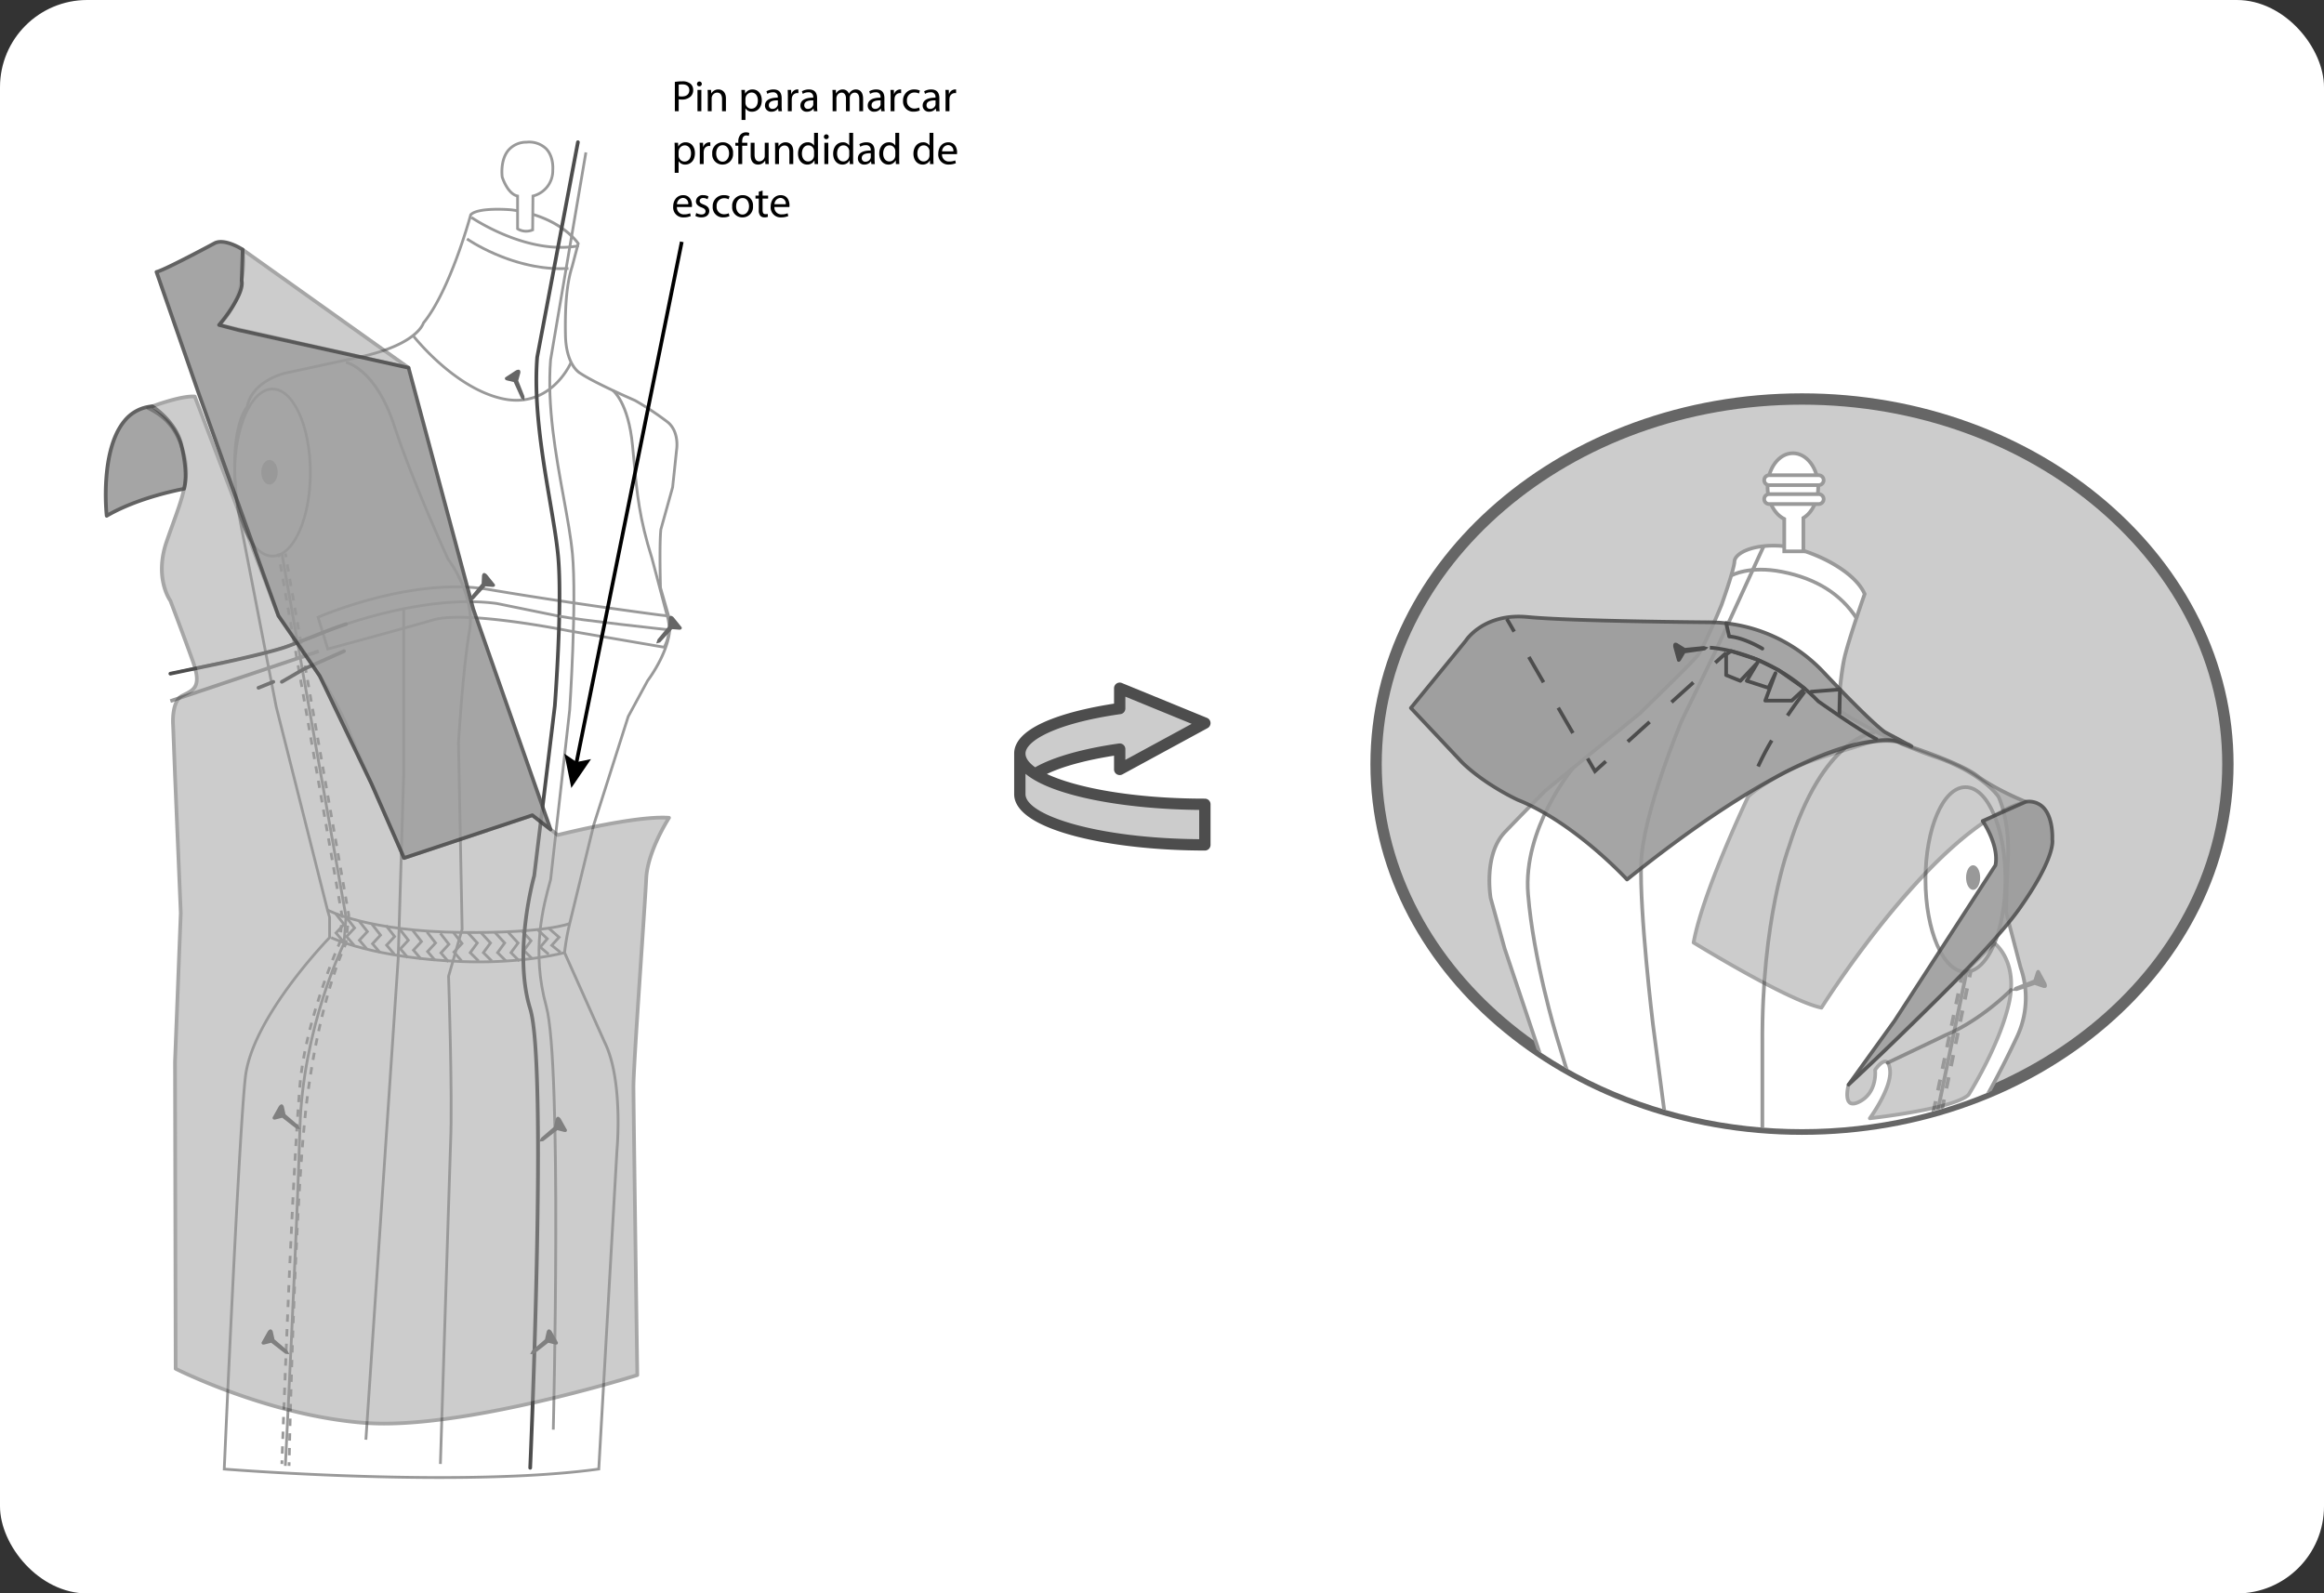 <svg xmlns="http://www.w3.org/2000/svg" xmlns:xlink="http://www.w3.org/1999/xlink" width="675.689" height="463.38" viewBox="0 0 675.689 463.38">
  <rect x="0" y="0" width="675.689" height="463.38" fill="#333333" stroke="none"/>
  <defs>
    <clipPath id="clip-path">
      <ellipse id="Elipse_4321" data-name="Elipse 4321" cx="123.828" cy="106.17" rx="123.828" ry="106.17" fill="none"/>
    </clipPath>
  </defs>
  <g id="Grupo_55603" data-name="Grupo 55603" transform="translate(-174.185 -6877.565)">
    <rect id="Rectángulo_9686" data-name="Rectángulo 9686" width="675.689" height="463.38" rx="25.356" transform="translate(174.185 6877.565)" fill="#fff"/>
    <g id="Grupo_55602" data-name="Grupo 55602" transform="translate(204.382 6901.219)">
      <g id="Grupo_55575" data-name="Grupo 55575" transform="translate(18.805 17.154)">
        <g id="Grupo_55569" data-name="Grupo 55569">
          <g id="Grupo_55567" data-name="Grupo 55567" transform="translate(0.446 0.134)">
            <g id="Grupo_55563" data-name="Grupo 55563" transform="translate(15.335 19.522)">
              <path id="Trazado_106780" data-name="Trazado 106780" d="M354.67,6990.171s-11.5-4.962-15.827-7.855c0,0-4.206-2.029-4.383-11.208s.529-15.532,1.942-19.856l1.765-6.707s-5.119-7.943-19.414-9.8c0,0-9.62-.881-11.826,1.413,0,0-5.825,21.8-13.767,31.506,0,0-1.677,6.441-19.327,10.061l-20.828,4.5s-9.619,2.03-11.12,9.884c0,0-5.824,6.267-2.647,29.564l.883,4.765,10.237,52.775,14.915,59.128.617,2.118v5.913s-22.558,23.012-24.5,40.662-6.126,113.9-6.126,113.9,68.3,5.57,108.883,0l5.292-92.732s1.949-20.328-3.621-31.467l-11.626-25.983a73.851,73.851,0,0,1,1.5-8.469l7-28.706,10.039-31.534,5.648-10.415s7.355-9.589,6.414-17.591l-2.706-9.413s-.353-12.355.117-16.945l3.412-12.237,1.177-11.062s.823-5.059-2.589-7.883A86.024,86.024,0,0,0,354.67,6990.171Z" transform="translate(-234.847 -6934.18)" fill="#fff"/>
              <path id="Trazado_106781" data-name="Trazado 106781" d="M298.019,7303.817c-32.043,0-62.307-2.423-62.762-2.461l-.384-.031.016-.386c.043-.963,4.208-96.461,6.13-113.922,1.863-16.933,22.749-38.964,24.5-40.779v-5.694l-.6-2.065L250,7079.339l-10.242-52.8-.884-4.77c-3-22.036,1.943-28.94,2.67-29.816,1.6-7.937,11.311-10.075,11.409-10.1l20.824-4.5c17.107-3.507,19.009-9.711,19.025-9.773l.078-.15c7.8-9.53,13.631-31.138,13.689-31.355l.1-.174c2.314-2.406,11.752-1.573,12.151-1.534,14.331,1.857,19.5,9.646,19.715,9.978l.1.147-1.81,6.878c-1.468,4.5-2.1,10.953-1.928,19.746.168,8.775,4.119,10.836,4.16,10.856,4.293,2.866,15.693,7.8,15.807,7.845l.041.021a86.552,86.552,0,0,1,9.588,6.364c3.547,2.937,2.764,8.041,2.727,8.256l-1.172,11.04-3.426,12.3c-.434,4.3-.128,15.909-.1,16.775l2.692,9.365c.962,8.133-6.175,17.548-6.48,17.946l-5.613,10.359-10.01,31.465-6.992,28.68a72.2,72.2,0,0,0-1.477,8.311l11.581,25.882c5.549,11.1,3.672,31.466,3.652,31.669l-5.307,93.045-.327.044C330.769,7303.2,314.166,7303.816,298.019,7303.817Zm-62.312-3.228c5.563.432,69.541,5.227,108.086.016l5.271-92.4c.02-.217,1.875-20.358-3.577-31.265l-11.68-26.1.014-.109a73.117,73.117,0,0,1,1.51-8.528l7-28.7,10.046-31.561,5.677-10.482c.108-.148,7.279-9.609,6.367-17.354l-2.709-9.449c-.015-.506-.347-12.434.12-17l3.426-12.305,1.164-10.995c.011-.071.746-4.893-2.446-7.534a85.262,85.262,0,0,0-9.455-6.274c-.71-.306-11.611-5.034-15.868-7.881-.132-.058-4.383-2.214-4.562-11.532-.171-8.886.472-15.424,1.961-19.988l1.712-6.507c-.771-1.058-6.15-7.805-19.033-9.476-2.575-.237-9.6-.467-11.417,1.225-.455,1.662-6.169,22.146-13.764,31.487-.281.846-2.835,6.823-19.608,10.262l-20.821,4.5c-.1.021-9.38,2.072-10.811,9.568l-.021.111-.078.084c-.057.063-5.647,6.487-2.546,29.239l.881,4.747,10.236,52.771,14.91,59.106.63,2.215v6.078l-.115.117c-.224.229-22.482,23.115-24.386,40.424C239.957,7203.976,236,7293.905,235.707,7300.589Z" transform="translate(-234.873 -6934.206)" fill="#999"/>
            </g>
            <ellipse id="Elipse_4318" data-name="Elipse 4318" cx="2.383" cy="3.574" rx="2.383" ry="3.574" transform="translate(26.522 92.809)" fill="#999"/>
            <g id="Grupo_55564" data-name="Grupo 55564" transform="translate(96.074)">
              <path id="Trazado_106782" data-name="Trazado 106782" d="M315.443,6931.954v9.531a4.8,4.8,0,0,0,4.383.323l.088-9.854a7.644,7.644,0,0,0,5.767-7.59s.823-8.413-7.649-8.059-7.06,10.119-7.06,10.119S312.5,6931.366,315.443,6931.954Z" transform="translate(-310.482 -6915.894)" fill="#fff"/>
              <path id="Trazado_106783" data-name="Trazado 106783" d="M317.963,6942.618a5.068,5.068,0,0,1-2.724-.779l-.171-.12v-9.428c-2.925-.886-4.391-5.52-4.455-5.724-.043-.264-.7-5.05,1.868-8.144a7.256,7.256,0,0,1,5.558-2.493,7.538,7.538,0,0,1,6.063,2.064c2.357,2.493,2.017,6.275,2,6.434a7.99,7.99,0,0,1-5.767,7.852l-.088,9.823-.247.1A5.341,5.341,0,0,1,317.963,6942.618Zm-2.094-1.332a4.376,4.376,0,0,0,3.584.271l.09-9.9.307-.07a7.187,7.187,0,0,0,5.456-7.2c.005-.077.319-3.628-1.788-5.852a6.75,6.75,0,0,0-5.444-1.811,6.505,6.505,0,0,0-4.973,2.2c-2.341,2.817-1.713,7.415-1.707,7.46h0c.005,0,1.485,4.663,4.154,5.2l.322.063Z" transform="translate(-310.508 -6915.919)" fill="#999"/>
            </g>
            <path id="Trazado_106784" data-name="Trazado 106784" d="M356.523,7049.593l-4.425-16.739c-3.68-11.74-4.31-18.5-5.265-28.728-.123-1.324-.253-2.706-.394-4.164-1.2-12.321-5.526-15.656-5.57-15.689l.472-.647c.189.138,4.656,3.518,5.895,16.258.142,1.46.271,2.843.395,4.167.949,10.18,1.577,16.905,5.236,28.582l4.43,16.756Z" transform="translate(-212.385 -6911.349)" fill="#999"/>
            <path id="Trazado_106785" data-name="Trazado 106785" d="M305.593,7132.433c-1.007,0-2.043-.006-3.116-.018-27.583-.289-39.17-6.519-39.284-6.581l.386-.7c.113.062,11.56,6.2,38.907,6.481,24.194.267,31.1-2.533,31.164-2.562l.311.738C333.695,7129.9,327.443,7132.433,305.593,7132.433Z" transform="translate(-217.626 -6901.799)" fill="#999"/>
            <path id="Trazado_106786" data-name="Trazado 106786" d="M307.332,7140.474q-2.381,0-4.934-.094c-25.816-.987-38.077-6.954-38.2-7.014l.357-.717c.12.06,12.25,5.95,37.872,6.93,17.785.687,29.584-2.548,29.7-2.581l.215.771C332.239,7137.8,322.469,7140.474,307.332,7140.474Z" transform="translate(-217.558 -6901.293)" fill="#999"/>
            <path id="Trazado_106787" data-name="Trazado 106787" d="M316.8,6988.216a19.4,19.4,0,0,1-4.227-.483c-14.274-3.17-26.147-18.437-26.265-18.591l.634-.488c.116.152,11.816,15.191,25.8,18.3,13.807,3.063,19.494-10.189,19.55-10.323l.741.307C332.984,6977.061,328.2,6988.216,316.8,6988.216Z" transform="translate(-216.067 -6912.359)" fill="#999"/>
            <path id="Trazado_106788" data-name="Trazado 106788" d="M328.68,6951.724c-15,0-27.392-8.637-27.521-8.729l.462-.653c.133.1,13.579,9.43,29.251,8.518l.048.8C330.169,6951.7,329.421,6951.724,328.68,6951.724Z" transform="translate(-215.064 -6914.136)" fill="#999"/>
            <path id="Trazado_106789" data-name="Trazado 106789" d="M328.679,6945.92c-13.45,0-26.161-8.664-26.3-8.763l.454-.659c.159.109,16.051,10.943,30.882,8.172l.146.788A28.3,28.3,0,0,1,328.679,6945.92Z" transform="translate(-214.982 -6914.53)" fill="#999"/>
            <path id="Trazado_106790" data-name="Trazado 106790" d="M296.274,7296.67l-.8-.024,2.964-93.568c.581-13.134-.578-47.895-.589-48.243l0-.063.018-.061,3.927-13.62-1.058-54.183c.014-.251,1.319-22.062,3.184-32.438,1.831-10.181-6.081-20.643-6.161-20.747-.147-.3-10.355-22.527-15.712-38.95-5.262-16.129-13.619-18.071-13.7-18.087l.161-.785c.361.075,8.88,2,14.3,18.625,5.344,16.376,15.531,38.563,15.633,38.786.289.363,8.159,10.775,6.267,21.3-1.856,10.329-3.159,32.093-3.173,32.312l1.061,54.274-3.943,13.673c.057,1.692,1.157,35.346.587,48.237Z" transform="translate(-217.279 -6911.871)" fill="#999"/>
            <path id="Trazado_106791" data-name="Trazado 106791" d="M325.573,7290.53l-.8-.02c.027-1.063,2.516-106.451-2.016-122.946-4.482-16.3-.9-29.315,1.246-37.088l5.531-49.228c.02-.3,2.1-31.542.8-45.468-.432-4.624-1.452-10.21-2.532-16.125-2.288-12.541-4.883-26.755-3.812-40.316l10.265-60.319.791.133-10.262,60.285c-1.058,13.421,1.526,27.58,3.807,40.073,1.082,5.933,2.105,11.537,2.54,16.195,1.3,13.99-.777,45.3-.8,45.613l-5.546,49.309c-2.133,7.755-5.681,20.633-1.259,36.724C328.092,7183.961,325.679,7286.187,325.573,7290.53Z" transform="translate(-213.752 -6915.71)" fill="#999"/>
            <path id="Trazado_106792" data-name="Trazado 106792" d="M263.4,7056.019l-3.041-9.935.326-.145c.271-.12,27.373-11.959,49.915-8.1,22.412,3.838,49.4,7.375,49.669,7.409l2.369.262.084.233a12.024,12.024,0,0,1-.912,9.467l-.14.244-28.084-4.827c-.305-.06-29.585-5.95-39.092-3.187-9.6,2.792-30.51,8.418-30.72,8.474Zm-2.067-9.488,2.607,8.514c2.866-.773,21.447-5.786,30.33-8.37,9.688-2.815,38.252,2.924,39.463,3.17l27.517,4.728a11.453,11.453,0,0,0,.794-8.32l-1.871-.207c-.279-.036-27.281-3.576-49.708-7.417C289.491,7035.041,264.467,7045.207,261.33,7046.531Z" transform="translate(-217.818 -6907.743)" fill="#999"/>
            <path id="Trazado_106793" data-name="Trazado 106793" d="M304.48,7140.2l-2.683-2.684,2.068-2.835L301.3,7131.9l.588-.542,3.012,3.269-2.052,2.813,2.2,2.2Z" transform="translate(-215.055 -6901.38)" fill="#999"/>
            <path id="Trazado_106794" data-name="Trazado 106794" d="M308.067,7140.2l-2.683-2.684,2.068-2.835-2.566-2.786.588-.542,3.012,3.269-2.052,2.813,2.2,2.2Z" transform="translate(-214.813 -6901.38)" fill="#999"/>
            <path id="Trazado_106795" data-name="Trazado 106795" d="M311.929,7140.2l-2.683-2.684,2.068-2.835-2.565-2.786.588-.542,3.012,3.269-2.052,2.813,2.2,2.2Z" transform="translate(-214.552 -6901.38)" fill="#999"/>
            <path id="Trazado_106796" data-name="Trazado 106796" d="M315.587,7140.2l-2.685-2.684,2.068-2.835L312.4,7131.9l.588-.542,3.012,3.269-2.052,2.813,2.2,2.2Z" transform="translate(-214.306 -6901.38)" fill="#999"/>
            <path id="Trazado_106797" data-name="Trazado 106797" d="M319.107,7139.6l-2.685-2.684,2.068-2.835-2.565-2.786.588-.542,3.012,3.269-2.052,2.813,2.2,2.2Z" transform="translate(-214.068 -6901.421)" fill="#999"/>
            <path id="Trazado_106798" data-name="Trazado 106798" d="M285.155,7139.271l-2.424-2.857,2.33-2.518-2.276-2.917.632-.492,2.693,3.453-2.309,2.5,1.965,2.317Z" transform="translate(-216.308 -6901.438)" fill="#999"/>
            <path id="Trazado_106799" data-name="Trazado 106799" d="M288.724,7139.628l-2.425-2.857,2.33-2.519-2.275-2.917.632-.492,2.694,3.452-2.311,2.5,1.966,2.317Z" transform="translate(-216.067 -6901.415)" fill="#999"/>
            <path id="Trazado_106800" data-name="Trazado 106800" d="M292.568,7140.013l-2.425-2.857,2.33-2.519-2.275-2.917.632-.492,2.692,3.453-2.309,2.5,1.966,2.317Z" transform="translate(-215.808 -6901.389)" fill="#999"/>
            <path id="Trazado_106801" data-name="Trazado 106801" d="M274,7136.926l-2.424-2.858,2.33-2.519-2.276-2.917.632-.492,2.693,3.453-2.309,2.5,1.965,2.319Z" transform="translate(-217.061 -6901.598)" fill="#999"/>
            <path id="Trazado_106802" data-name="Trazado 106802" d="M270.507,7135.922l-2.425-2.857,2.33-2.518-2.275-2.917.632-.492,2.694,3.453-2.311,2.5,1.966,2.317Z" transform="translate(-217.297 -6901.665)" fill="#999"/>
            <path id="Trazado_106803" data-name="Trazado 106803" d="M267.625,7134.939l-2.425-2.857,2.33-2.519-2.276-2.917.632-.492,2.693,3.453-2.309,2.5,1.966,2.317Z" transform="translate(-217.491 -6901.731)" fill="#999"/>
            <path id="Trazado_106804" data-name="Trazado 106804" d="M277.569,7137.883l-2.425-2.858,2.33-2.52-2.275-2.916.632-.492,2.694,3.453-2.311,2.5,1.966,2.318Z" transform="translate(-216.82 -6901.533)" fill="#999"/>
            <path id="Trazado_106805" data-name="Trazado 106805" d="M281.413,7138.266l-2.425-2.858,2.329-2.518-2.275-2.917.632-.492,2.694,3.453-2.31,2.5,1.966,2.318Z" transform="translate(-216.561 -6901.506)" fill="#999"/>
            <path id="Trazado_106806" data-name="Trazado 106806" d="M296.2,7140.376l-2.424-2.858,2.33-2.519-2.276-2.917.632-.492,2.693,3.452-2.309,2.5,1.965,2.318Z" transform="translate(-215.562 -6901.365)" fill="#999"/>
            <path id="Trazado_106807" data-name="Trazado 106807" d="M299.766,7140.147l-2.425-2.857,2.33-2.519-2.276-2.917.632-.492,2.693,3.453-2.309,2.5,1.966,2.318Z" transform="translate(-215.322 -6901.38)" fill="#999"/>
            <path id="Trazado_106808" data-name="Trazado 106808" d="M326.8,7137.767l-2.863-2.3,2.146-2.363-2.582-2.252.525-.6,3.2,2.788-2.124,2.338,2.2,1.768Z" transform="translate(-213.557 -6901.455)" fill="#999"/>
            <path id="Trazado_106809" data-name="Trazado 106809" d="M323.567,7138.307l-2.727-2.353,2.057-2.434-2.493-2.335.546-.583,3.049,2.854-2.036,2.41,2.127,1.834Z" transform="translate(-213.766 -6901.432)" fill="#999"/>
            <path id="Trazado_106810" data-name="Trazado 106810" d="M274.265,7285.077l-.8-.054,9.391-139.836,1.587-53.284v-48.51h.8v48.521l-1.588,53.311Z" transform="translate(-216.933 -6907.317)" fill="#999"/>
            <path id="Trazado_106811" data-name="Trazado 106811" d="M252.389,7293.7l-.8-.04c.034-.682,3.436-68.588,4.232-98.014.776-28.722,12.107-52.5,12.828-53.983l.582-7.589L250.59,7028.439l.788-.14,18.659,105.734-.637,7.916c-.121.24-11.987,24.385-12.779,53.719C255.825,7225.1,252.422,7293.017,252.389,7293.7Z" transform="translate(-218.477 -6908.335)" fill="#999"/>
            <g id="Grupo_55565" data-name="Grupo 55565" transform="translate(31.12 119.964)">
              <rect id="Rectángulo_9687" data-name="Rectángulo 9687" width="0.8" height="1.067" transform="translate(0 0.138) rotate(-9.959)" fill="#999"/>
              <path id="Trazado_106812" data-name="Trazado 106812" d="M251.518,7289.934l-.8-.029.077-2.138.8.03Zm.153-4.272-.8-.029.078-2.132.8.029Zm.156-4.263-.8-.031.08-2.132.8.029Zm.16-4.265-.8-.03.08-2.13.8.031Zm.161-4.262-.8-.03.081-2.13.8.031Zm.163-4.259-.8-.031.084-2.129.8.031Zm.169-4.261-.8-.031.084-2.128.8.031Zm.169-4.258-.8-.031.086-2.131.8.034Zm.174-4.257-.8-.034.088-2.129.8.033Zm.177-4.261-.8-.031.089-2.13.8.033Zm.178-4.258-.8-.033.091-2.129.8.033Zm.181-4.257-.8-.033.093-2.132.8.036Zm.188-4.256-.8-.037.094-2.129.8.035Zm.189-4.259-.8-.035.1-2.137.8.035Zm.2-4.268-.8-.036.1-2.132.8.038Zm.2-4.254-.8-.04.1-2.123.8.04Zm.2-4.252-.8-.04.106-2.128.8.04Zm.211-4.257-.8-.041.109-2.128.8.042Zm.215-4.255-.8-.042.112-2.128.8.042Zm.225-4.255-.8-.044.116-2.129.8.044Zm.233-4.255-.8-.045.121-2.128.8.046Zm.244-4.254-.8-.049.126-2.128.8.049Zm.257-4.256-.8-.049.133-2.128.8.05Zm.271-4.254-.8-.052.143-2.128.8.055Zm.294-4.25-.8-.057.157-2.128.8.061Zm.321-4.25-.8-.066.038-.475c.046-.579.1-1.114.153-1.652l.8.082q-.083.8-.147,1.592Zm.438-4.219-.794-.1q.139-1.058.305-2.119l.79.124Q257.181,7178.214,257.043,7179.261Zm.652-4.2-.788-.141q.191-1.056.4-2.1l.786.156Q257.884,7174.02,257.7,7175.066Zm.835-4.165-.782-.171c.153-.695.312-1.392.476-2.081l.779.186Q258.758,7169.863,258.53,7170.9Zm.98-4.13-.776-.2q.264-1.042.543-2.067l.773.208Q259.775,7165.734,259.51,7166.771Zm1.11-4.1-.77-.222q.3-1.038.6-2.051l.768.232Q260.916,7161.633,260.62,7162.669Zm1.222-4.073-.763-.241c.217-.692.437-1.369.654-2.034l.761.25Q262.166,7157.562,261.842,7158.6Zm1.326-4.042-.757-.259c.236-.691.471-1.366.7-2.018l.755.268Q263.522,7153.519,263.168,7154.553Zm1.421-4.011-.753-.275q.386-1.05.748-2l.748.283C265.092,7149.18,264.844,7149.847,264.589,7150.542Zm1.51-3.982-.744-.292c.285-.728.552-1.391.792-1.984l.743.3C266.649,7145.176,266.385,7145.839,266.1,7146.561Zm1.605-3.938-.736-.313c.3-.708.5-1.164.572-1.323l.043-.563.8.061-.082.766S268.083,7141.737,267.705,7142.623Zm.84-4.261-.8-.061.162-2.124.8.06Zm.322-4.247-.8-.06.041-.542-.269-1.463.789-.137.273,1.563Zm-1.394-4.163-.368-2.1.788-.138.368,2.1Zm-.737-4.195-.368-2.1.789-.137.367,2.1Zm-.736-4.194-.368-2.1.788-.138.368,2.1Zm-.737-4.193-.367-2.1.788-.137.368,2.1Zm-.736-4.2-.368-2.1.788-.137.368,2.1Zm-.737-4.194-.367-2.1.788-.136.368,2.1Zm-.735-4.194-.368-2.1.788-.137.368,2.1Zm-.737-4.194-.367-2.1.788-.137.368,2.1Zm-.736-4.2-.368-2.1.789-.137.367,2.1Zm-.736-4.193-.368-2.1.788-.138.368,2.1Zm-.737-4.195-.368-2.1.789-.137.367,2.1Zm-.735-4.193-.368-2.1.788-.138.368,2.1Zm-.737-4.195-.368-2.1.789-.137.367,2.1Zm-.736-4.194-.368-2.1.788-.138.368,2.1Zm-.737-4.194-.367-2.1.788-.138.368,2.1Zm-.736-4.2-.368-2.1.788-.138.368,2.1Zm-.737-4.193-.367-2.1.788-.138.368,2.1Zm-.736-4.2-.368-2.1.788-.138.368,2.1Zm-.737-4.195-.367-2.1.788-.138.368,2.1Zm-.736-4.195-.368-2.095.789-.138.367,2.1Zm-.736-4.192-.368-2.1.788-.137.368,2.1Zm-.737-4.195-.368-2.1.789-.137.367,2.1Zm-.735-4.194-.368-2.1.788-.137.368,2.1Zm-.737-4.194-.368-2.1.789-.137.367,2.1Z" transform="translate(-249.625 -7028.1)" fill="#999"/>
              <rect id="Rectángulo_9688" data-name="Rectángulo 9688" width="1.064" height="0.801" transform="matrix(0.034, -0.999, 0.999, 0.034, 0.987, 264.811)" fill="#999"/>
            </g>
            <g id="Grupo_55566" data-name="Grupo 55566" transform="translate(33.118 119.961)">
              <rect id="Rectángulo_9689" data-name="Rectángulo 9689" width="0.8" height="1.068" transform="translate(0 0.138) rotate(-9.95)" fill="#999"/>
              <path id="Trazado_106813" data-name="Trazado 106813" d="M253.44,7290.418l-.8-.018.049-2.14.8.018Zm.1-4.278-.8-.018.052-2.139.8.021Zm.107-4.272-.8-.018.054-2.138.8.021Zm.113-4.271-.8-.02.06-2.136.8.022Zm.118-4.267-.8-.023.062-2.134.8.022Zm.126-4.269-.8-.023.064-2.134.8.025Zm.13-4.267-.8-.026.068-2.132.8.026Zm.139-4.266-.8-.027.072-2.132.8.027Zm.144-4.262-.8-.029.076-2.133.8.028Zm.152-4.266-.8-.03.079-2.135.8.032Zm.159-4.266-.8-.032.082-2.134.8.032Zm.167-4.263-.8-.033.083-2.046.8-.053Zm.175-4.265-.8-.033.092-2.134.8.036Zm.184-4.27-.8-.036.1-2.135.8.035Zm.2-4.266-.8-.038.1-2.129.8.039Zm.2-4.25-.8-.042.109-2.132.8.042Zm.22-4.261-.8-.042.115-2.131.8.043Zm.232-4.261-.8-.046.123-2.133.8.048Zm.25-4.261-.8-.048.132-2.132.8.05Zm.27-4.258-.8-.053.141-2.131.8.055Zm.289-4.257-.8-.056.156-2.131.8.06Zm.32-4.254-.8-.062q.085-1.08.172-2.13l.8.067C257.349,7199.438,257.292,7200.148,257.236,7200.866Zm.355-4.25-.8-.07q.1-1.087.194-2.13l.8.075Q257.685,7195.531,257.591,7196.616Zm.4-4.248-.8-.08q.109-1.093.224-2.127l.8.086Q258.1,7191.28,257.992,7192.368Zm.468-4.242-.8-.087.019-.151c.08-.661.162-1.319.247-1.971l.794.1q-.127.974-.247,1.97Zm.547-4.217-.792-.111c.1-.714.2-1.417.3-2.113l.792.117C259.206,7182.494,259.106,7183.2,259.006,7183.909Zm.621-4.213-.79-.122c.11-.714.224-1.417.338-2.109l.791.132Q259.794,7178.631,259.627,7179.7Zm.7-4.2-.788-.14q.187-1.066.381-2.1l.786.146Q260.512,7174.432,260.324,7175.5Zm.778-4.184-.786-.155q.208-1.066.422-2.095l.785.163Q261.31,7170.251,261.1,7171.313Zm.861-4.167-.782-.172q.234-1.064.468-2.084l.779.179C262.274,7165.746,262.119,7166.437,261.964,7167.146Zm.95-4.147-.777-.19q.258-1.062.514-2.074l.776.2Q263.171,7161.938,262.914,7163Zm1.052-4.125-.774-.208c.189-.709.379-1.395.565-2.06l.772.217Q264.248,7157.814,263.965,7158.874Zm1.153-4.094-.768-.228q.315-1.066.624-2.046l.763.24Q265.433,7153.721,265.118,7154.78Zm1.271-4.058-.761-.252q.357-1.075.691-2.024l.755.264Q266.744,7149.654,266.39,7150.722Zm1.408-4.01-.75-.28c.28-.748.54-1.414.773-2l.743.3Q268.216,7145.6,267.8,7146.712Zm1.586-3.934-.732-.323c.247-.56.412-.908.479-1.047l.084-.85.8.081-.131,1.061C269.878,7141.706,269.7,7142.063,269.384,7142.778Zm.835-4.263-.8-.078.208-2.122.8.08Zm.417-4.244-.8-.078.09-.913-.191-1.09.788-.136.209,1.2Zm-1.267-4.18-.368-2.1.789-.137.367,2.1Zm-.737-4.2-.368-2.1.788-.137.368,2.1Zm-.738-4.2-.367-2.1.788-.137.368,2.1Zm-.737-4.2-.368-2.1.788-.137.368,2.1Zm-.738-4.2-.367-2.1.788-.137.368,2.1Zm-.737-4.2-.369-2.1.789-.137.368,2.1Zm-.737-4.2-.369-2.1.788-.136.369,2.1Zm-.738-4.2-.369-2.1.789-.137.368,2.1Zm-.737-4.2-.369-2.1.788-.137.369,2.1Zm-.738-4.2-.368-2.1.788-.137.369,2.1Zm-.737-4.2-.369-2.1.788-.137.369,2.1Zm-.738-4.2-.368-2.1.788-.138.369,2.1Zm-.737-4.2-.369-2.1.789-.138.368,2.1Zm-.737-4.2-.369-2.1.788-.137.369,2.1Zm-.738-4.2-.369-2.1.789-.138.368,2.1Zm-.737-4.2-.369-2.1.788-.138.369,2.1Zm-.738-4.2-.368-2.1.788-.138.369,2.1Zm-.737-4.2-.369-2.1.788-.138.369,2.1Zm-.738-4.2-.368-2.1.788-.138.369,2.1Zm-.737-4.2-.369-2.1.789-.138.368,2.1Zm-.737-4.2-.369-2.1.788-.137.369,2.1Zm-.738-4.2-.369-2.1.789-.137.368,2.1Zm-.737-4.2-.369-2.1.788-.137.369,2.1Zm-.738-4.2-.368-2.1.788-.137.369,2.1Z" transform="translate(-251.496 -7028.097)" fill="#999"/>
              <rect id="Rectángulo_9690" data-name="Rectángulo 9690" width="1.063" height="0.801" transform="matrix(0.023, -1, 1, 0.023, 1.076, 265.374)" fill="#999"/>
            </g>
            <path id="Trazado_106814" data-name="Trazado 106814" d="M249.129,7032.565c-6.29,0-11.406-11.081-11.406-24.7s5.116-24.7,11.406-24.7,11.4,11.08,11.4,24.7S255.419,7032.565,249.129,7032.565Zm0-48.6c-5.848,0-10.605,10.721-10.605,23.9s4.758,23.9,10.605,23.9,10.6-10.721,10.6-23.9S254.976,6983.968,249.129,6983.968Z" transform="translate(-219.345 -6911.381)" fill="#999"/>
            <path id="Trazado_106815" data-name="Trazado 106815" d="M220.684,7062.826l-.177-.779c.08-.02,8.125-1.841,20.682-4.4a127.726,127.726,0,0,0,25.115-8.1c.287-.119,27.175-10.9,49.26-7.912l18.185,3.7-.161.785-18.157-3.7c-21.848-2.948-48.538,7.747-48.807,7.856a128.586,128.586,0,0,1-25.274,8.154C228.8,7060.988,220.763,7062.808,220.684,7062.826Z" transform="translate(-220.507 -6907.471)" fill="#999"/>
          </g>
          <path id="Trazado_106816" data-name="Trazado 106816" d="M244.624,7065.614a.534.534,0,0,1-.2-1.028l4.316-1.741a.534.534,0,0,1,.4.99l-4.316,1.741A.533.533,0,0,1,244.624,7065.614Z" transform="translate(-218.47 -6905.873)" fill="#4d4d4d"/>
          <path id="Trazado_106817" data-name="Trazado 106817" d="M250.993,7064.437a.534.534,0,0,1-.268-1l6.359-3.689,11.748-5.248a.534.534,0,1,1,.436.976l-11.7,5.222-6.309,3.663A.533.533,0,0,1,250.993,7064.437Z" transform="translate(-218.04 -6906.437)" fill="#4d4d4d"/>
          <path id="Trazado_106818" data-name="Trazado 106818" d="M220.623,7062.565a.533.533,0,0,1-.109-1.055l16.012-3.341c.125-.028,13.046-2.864,17.344-4.367,1.861-.652,4.5-1.691,7.286-2.792,3.792-1.5,7.713-3.044,10.361-3.886a.534.534,0,1,1,.323,1.017c-2.614.832-6.517,2.372-10.293,3.861-2.8,1.1-5.444,2.149-7.325,2.806-4.36,1.526-16.94,4.287-17.473,4.4l-16.018,3.343A.5.5,0,0,1,220.623,7062.565Z" transform="translate(-220.089 -6906.932)" fill="#4d4d4d"/>
          <path id="Trazado_106819" data-name="Trazado 106819" d="M318.749,7302.362h-.023a.535.535,0,0,1-.51-.557c.051-1.169,5.057-116.988.023-133.3-5.106-16.552,1.092-38.7,1.155-38.922l5.985-49.338c.019-.271,2.26-29.569.962-43.481-.416-4.463-1.36-10-2.357-15.873-2.146-12.613-4.817-28.312-3.726-42.112l11.844-62.549a.534.534,0,0,1,1.049.2l-11.837,62.492c-1.072,13.61,1.586,29.236,3.722,41.793,1,5.888,1.947,11.449,2.368,15.95,1.306,14-.941,43.392-.964,43.688l-6,49.444c-.079.3-6.189,22.15-1.178,38.4,5.088,16.491.233,128.886.025,133.662A.535.535,0,0,1,318.749,7302.362Z" transform="translate(-213.602 -6915.793)" fill="#4d4d4d"/>
          <g id="Grupo_55568" data-name="Grupo 55568" transform="translate(113.531 137.998)">
            <path id="Trazado_106820" data-name="Trazado 106820" d="M357.845,7049.334s-25.538-2.784-31.33-3.9" transform="translate(-326.438 -7045.043)" fill="#fff"/>
            <path id="Trazado_106821" data-name="Trazado 106821" d="M357.806,7049.757c-.255-.029-25.621-2.8-31.363-3.9l.153-.787c5.709,1.1,31.042,3.865,31.3,3.893Z" transform="translate(-326.443 -7045.067)" fill="#999"/>
          </g>
        </g>
        <rect id="Rectángulo_9691" data-name="Rectángulo 9691" width="45.514" height="1.067" transform="translate(0.361 162.557) rotate(-18.577)" fill="#999"/>
        <g id="Grupo_55570" data-name="Grupo 55570" transform="translate(97.791 66.697)">
          <path id="Trazado_106822" data-name="Trazado 106822" d="M316.429,6986.633l-2.154-4.759-2.011-.484s-.865-.186-.455-.877l3.088-2.009s1.4-.812,1.311.617l-.634,2.331,1.818,4.57-.009,1.25Z" transform="translate(-311.699 -6978.274)" fill="#666"/>
        </g>
        <g id="Grupo_55571" data-name="Grupo 55571" transform="translate(107.767 283.946)">
          <path id="Trazado_106823" data-name="Trazado 106823" d="M322.186,7188.9l4.122-3.21,2,.508s.852.238.811-.564l-1.8-3.217s-.865-1.371-1.446-.064l-.524,2.358-3.735,3.2-.575,1.11Z" transform="translate(-321.044 -7181.789)" fill="#666"/>
        </g>
        <g id="Grupo_55572" data-name="Grupo 55572" transform="translate(105.146 345.768)">
          <path id="Trazado_106824" data-name="Trazado 106824" d="M319.73,7246.815l4.122-3.21,2,.508s.852.238.811-.564l-1.8-3.216s-.865-1.372-1.446-.064l-.524,2.358-3.735,3.2-.575,1.11Z" transform="translate(-318.588 -7239.703)" fill="#666"/>
        </g>
        <g id="Grupo_55573" data-name="Grupo 55573" transform="translate(27.038 345.768)">
          <path id="Trazado_106825" data-name="Trazado 106825" d="M252.359,7246.815l-4.122-3.21-2.006.508s-.852.238-.811-.564l1.8-3.216s.865-1.372,1.446-.064l.524,2.358,3.735,3.2.575,1.11Z" transform="translate(-245.419 -7239.703)" fill="#666"/>
        </g>
        <g id="Grupo_55574" data-name="Grupo 55574" transform="translate(30.241 280.33)">
          <path id="Trazado_106826" data-name="Trazado 106826" d="M255.359,7185.514l-4.122-3.209-2.006.507s-.852.238-.811-.564l1.8-3.216s.865-1.373,1.446-.065l.524,2.358,3.735,3.2.575,1.109Z" transform="translate(-248.419 -7178.402)" fill="#666"/>
        </g>
      </g>
      <g id="Grupo_55576" data-name="Grupo 55576" transform="translate(0 93.973)" opacity="0.88">
        <path id="Trazado_106827" data-name="Trazado 106827" d="M225.762,7012.244s-13.034,2.286-22.5,7.855c0,0-3.329-30.454,13.281-31.843,0,0,7.261,4.656,8.544,11.756C225.084,7000.013,227.026,7007.711,225.762,7012.244Z" transform="translate(-202.439 -6987.723)" fill="#999"/>
        <path id="Trazado_106828" data-name="Trazado 106828" d="M203.294,7020.667a.55.55,0,0,1-.24-.056.536.536,0,0,1-.29-.42c-.085-.777-2-19.147,5.252-27.943a11.961,11.961,0,0,1,8.513-4.489.5.5,0,0,1,.333.083c.3.194,7.472,4.864,8.782,12.111.074.284,1.954,7.852.666,12.467a.534.534,0,0,1-.422.384c-.129.022-13.051,2.334-22.323,7.79A.537.537,0,0,1,203.294,7020.667Zm13.139-31.829a10.934,10.934,0,0,0-7.593,4.087c-6.122,7.428-5.372,22.636-5.087,26.33,8.506-4.769,19.546-7.043,21.612-7.439,1.039-4.383-.746-11.564-.763-11.639C223.465,6993.9,217.457,6989.542,216.432,6988.838Zm9.364,23.438h0Z" transform="translate(-202.473 -6987.756)" fill="#4d4d4d"/>
      </g>
      <g id="Grupo_55577" data-name="Grupo 55577" transform="translate(12.314 91.108)" opacity="0.5">
        <path id="Trazado_106829" data-name="Trazado 106829" d="M214.508,6988.905s9.323-3.651,13.593-3.31l24.325,63.764s16.153,21.232,20.884,34.785l15.638,35.644,37.285-12.438,7.378,5.755s22.659-5.755,32.37-5.013c0,0-6.255,9.654-6.626,17.637s-3.714,53.839-3.714,60.522,1.114,83.913,1.114,83.913-50.518,15.966-78.912,13.924-55.313-15.781-55.313-15.781l-.186-89.3,1.671-43.187-1.671-40.07-.557-14.58s-.557-6.87,2.6-8.54,5.941-2.228,3.155-10.024S221,7044.962,221,7044.962s-4.779-6.488-1.066-17.256,6.869-17.08,5.2-24.5S220.222,6991.69,214.508,6988.905Z" transform="translate(-213.975 -6985.038)" fill="#999"/>
        <path id="Trazado_106830" data-name="Trazado 106830" d="M283.153,7284.833q-2.765,0-5.314-.179c-28.175-2.027-55.247-15.7-55.516-15.837a.534.534,0,0,1-.291-.475l-.186-89.3,1.671-43.208-1.671-40.028-.557-14.582c-.022-.271-.544-7.217,2.882-9.031.27-.142.537-.277.8-.409,2.707-1.368,4.5-2.27,2.106-8.965-2.635-7.376-6.187-16.71-6.517-17.573-.517-.739-4.709-7.21-1.1-17.683.623-1.808,1.23-3.49,1.8-5.072,2.852-7.9,4.737-13.113,3.38-19.144-1.6-7.1-4.59-11.132-10.334-13.932a.534.534,0,0,1,.038-.977c.386-.15,9.5-3.7,13.83-3.344a.526.526,0,0,1,.456.341l24.3,63.693c.97,1.284,16.339,21.754,20.916,34.87l15.427,35.159,36.824-12.283a.535.535,0,0,1,.5.085l7.172,5.594c2.644-.661,23.054-5.654,32.288-4.962a.534.534,0,0,1,.408.821c-.063.1-6.181,9.628-6.542,17.371-.14,3.014-.7,11.369-1.347,21.042-1.054,15.732-2.366,35.308-2.366,39.454,0,6.6,1.1,83.135,1.113,83.908a.531.531,0,0,1-.373.515C356.474,7270.858,311.9,7284.832,283.153,7284.833ZM223.1,7268.011c2.991,1.476,28.428,13.68,54.818,15.578,26.661,1.918,73.63-12.329,78.334-13.782-.088-6.012-1.109-77.158-1.109-83.523,0-4.183,1.313-23.778,2.368-39.524.648-9.67,1.207-18.02,1.347-21.021.316-6.814,4.735-14.658,6.23-17.128-9.977-.311-31.09,4.991-31.31,5.046a.542.542,0,0,1-.46-.1l-7.151-5.578-37.015,12.347a.532.532,0,0,1-.658-.292l-15.639-35.645c-4.663-13.355-20.658-34.463-20.818-34.675a.5.5,0,0,1-.075-.133l-24.2-63.44c-3.292-.078-9.4,1.966-11.9,2.875,5.309,2.915,8.276,7.2,9.829,14.1,1.425,6.334-.606,11.958-3.418,19.74-.57,1.578-1.176,3.255-1.8,5.057-3.569,10.348.948,16.7.994,16.766a.526.526,0,0,1,.067.125c.038.1,3.795,9.945,6.549,17.658,2.708,7.582.235,8.832-2.63,10.275-.255.129-.516.26-.778.4-2.335,1.235-2.465,6.211-2.318,8.025l.559,14.6,1.671,40.07-1.671,43.229Z" transform="translate(-214.009 -6985.072)" fill="#4d4d4d"/>
      </g>
      <g id="Grupo_55578" data-name="Grupo 55578" transform="translate(32.962 48.401)" opacity="0.5">
        <path id="Trazado_106831" data-name="Trazado 106831" d="M240.719,6945.565s2.043,13.182-6.868,21.907l55.089,12.445Z" transform="translate(-233.317 -6945.031)" fill="#999"/>
        <path id="Trazado_106832" data-name="Trazado 106832" d="M288.974,6980.484a.475.475,0,0,1-.119-.015l-55.088-12.444a.533.533,0,0,1-.255-.9c8.6-8.425,6.733-21.314,6.713-21.445a.531.531,0,0,1,.247-.535.537.537,0,0,1,.59.019l48.221,34.353a.534.534,0,0,1-.31.968Zm-54.04-13.29,51.568,11.65-45.1-32.13C241.644,6950.1,241.682,6959.971,234.934,6967.194Z" transform="translate(-233.351 -6945.064)" fill="#4d4d4d"/>
      </g>
      <g id="Grupo_55579" data-name="Grupo 55579" transform="translate(14.768 46.14)" opacity="0.88">
        <path id="Trazado_106833" data-name="Trazado 106833" d="M233.706,6943.851s-14.486,7.8-16.9,8.354l12.254,35.273,23.21,64.724,12.021,17.539,15.16,31.6,9.34,21.291,37.285-12.438,5.314,4.145-22.511-64.2-18.791-70.079L240.57,6969.1,235,6967.614s7.545-8.84,6.556-12.867l.312-9.04S236.632,6942.293,233.706,6943.851Z" transform="translate(-216.274 -6942.914)" fill="#999"/>
        <path id="Trazado_106834" data-name="Trazado 106834" d="M288.826,7123.2a.537.537,0,0,1-.489-.319L279,7101.589,263.844,7070l-11.979-17.468a.506.506,0,0,1-.063-.12l-23.21-64.724-12.255-35.278a.534.534,0,0,1,.384-.695c1.853-.427,11.776-5.619,16.765-8.3h0c3.174-1.688,8.482,1.733,8.706,1.879a.535.535,0,0,1,.242.467l-.309,8.969c.8,3.649-4.418,10.477-6.152,12.619l4.765,1.27,49.5,10.955a.535.535,0,0,1,.4.383l18.791,70.079,22.5,64.162a.534.534,0,0,1-.832.6l-5.088-3.969L289,7123.171A.51.51,0,0,1,288.826,7123.2Zm-36.042-71.208,11.981,17.481,15.2,31.671,9.152,20.86,36.824-12.282a.536.536,0,0,1,.5.085l3.88,3.028-21.909-62.487-18.719-69.8-49.2-10.891-5.591-1.491a.533.533,0,0,1-.268-.861c2.049-2.4,7.2-9.31,6.445-12.4a.558.558,0,0,1-.016-.146l.3-8.73c-1.047-.63-5.1-2.887-7.368-1.676-.587.316-12.941,6.957-16.465,8.229l12.073,34.752Z" transform="translate(-216.308 -6942.947)" fill="#4d4d4d"/>
      </g>
      <g id="Grupo_55580" data-name="Grupo 55580" transform="translate(106.317 142.975)">
        <path id="Trazado_106835" data-name="Trazado 106835" d="M303.174,7041.406l3.52-3.86,2.062.161s.88.09.7-.694l-2.316-2.865s-1.086-1.207-1.437.181l-.117,2.413-3.141,3.784-.379,1.191Z" transform="translate(-302.069 -7033.662)" fill="#666"/>
      </g>
      <g id="Grupo_55581" data-name="Grupo 55581" transform="translate(160.614 155.415)">
        <path id="Trazado_106836" data-name="Trazado 106836" d="M354.039,7053.059l3.518-3.86,2.062.161s.881.09.7-.694l-2.316-2.866s-1.086-1.206-1.438.182l-.116,2.413-3.141,3.784-.379,1.192Z" transform="translate(-352.934 -7045.314)" fill="#666"/>
      </g>
      <g id="Grupo_55583" data-name="Grupo 55583" transform="translate(133.886 46.563)">
        <rect id="Rectángulo_9692" data-name="Rectángulo 9692" width="155.67" height="1.068" transform="translate(2.762 152.582) rotate(-78.569)"/>
        <g id="Grupo_55582" data-name="Grupo 55582" transform="translate(0 148.964)">
          <path id="Trazado_106837" data-name="Trazado 106837" d="M327.9,7082.89l3.541,2.43,4.208-.862-5.733,8.4Z" transform="translate(-327.896 -7082.89)"/>
        </g>
      </g>
      <g id="Grupo_55584" data-name="Grupo 55584" transform="translate(165.529)">
        <path id="Trazado_106838" data-name="Trazado 106838" d="M357.993,6899.9a11.53,11.53,0,0,1,2.138-.178,3.542,3.542,0,0,1,2.419.716,2.317,2.317,0,0,1,.769,1.792,2.5,2.5,0,0,1-.679,1.844,3.571,3.571,0,0,1-2.636.946,3.862,3.862,0,0,1-.9-.075v3.469h-1.114Zm1.114,4.136a3.728,3.728,0,0,0,.921.089c1.345,0,2.164-.654,2.164-1.83,0-1.14-.806-1.69-2.036-1.69a4.668,4.668,0,0,0-1.049.089Z" transform="translate(-357.507 -6899.724)"/>
        <path id="Trazado_106839" data-name="Trazado 106839" d="M364.7,6901.167a.67.67,0,0,1-.679-.69.7.7,0,1,1,.693.69Zm-.537,7.247v-6.2h1.126v6.2Z" transform="translate(-357.101 -6899.72)"/>
        <path id="Trazado_106840" data-name="Trazado 106840" d="M366.961,6903.749c0-.654-.014-1.166-.052-1.678h1l.065,1.012H368a2.3,2.3,0,0,1,2.048-1.151c.858,0,2.189.511,2.189,2.636v3.7h-1.126V6904.7c0-1-.371-1.844-1.434-1.844a1.625,1.625,0,0,0-1.51,1.152,1.671,1.671,0,0,0-.078.525v3.738h-1.125Z" transform="translate(-356.906 -6899.575)"/>
        <path id="Trazado_106841" data-name="Trazado 106841" d="M376.165,6904.094c0-.793-.014-1.434-.052-2.023h1.012l.064,1.063h.026a2.389,2.389,0,0,1,2.189-1.2c1.51,0,2.638,1.267,2.638,3.149,0,2.228-1.37,3.329-2.817,3.329a2.159,2.159,0,0,1-1.908-.973h-.026v3.367h-1.126Zm1.126,1.652a1.86,1.86,0,0,0,.05.46,1.726,1.726,0,0,0,1.678,1.319c1.19,0,1.882-.974,1.882-2.394,0-1.243-.639-2.306-1.831-2.306a1.8,1.8,0,0,0-1.715,1.4,2.7,2.7,0,0,0-.064.448Z" transform="translate(-356.285 -6899.575)"/>
        <path id="Trazado_106842" data-name="Trazado 106842" d="M387.385,6906.782a10.413,10.413,0,0,0,.09,1.486h-1.011l-.1-.781h-.038a2.291,2.291,0,0,1-1.9.921,1.765,1.765,0,0,1-1.894-1.78c0-1.5,1.331-2.317,3.726-2.305v-.126a1.273,1.273,0,0,0-1.408-1.435,3,3,0,0,0-1.627.46l-.256-.754a4.02,4.02,0,0,1,2.048-.537c1.908,0,2.369,1.292,2.369,2.535Zm-1.1-1.676c-1.23-.025-2.624.192-2.624,1.4a.987.987,0,0,0,1.049,1.076,1.563,1.563,0,0,0,1.523-1.038,1.158,1.158,0,0,0,.051-.359Z" transform="translate(-355.851 -6899.575)"/>
        <path id="Trazado_106843" data-name="Trazado 106843" d="M388.776,6904c0-.73-.014-1.357-.052-1.934h.986l.051,1.217h.038a1.872,1.872,0,0,1,1.728-1.357,2.291,2.291,0,0,1,.307.024v1.063a2.933,2.933,0,0,0-.384-.026,1.579,1.579,0,0,0-1.51,1.434,3.627,3.627,0,0,0-.038.525v3.316h-1.126Z" transform="translate(-355.433 -6899.575)"/>
        <path id="Trazado_106844" data-name="Trazado 106844" d="M397.033,6906.782a10.567,10.567,0,0,0,.09,1.486h-1.011l-.1-.781h-.038a2.288,2.288,0,0,1-1.895.921,1.766,1.766,0,0,1-1.895-1.78c0-1.5,1.331-2.317,3.727-2.305v-.126a1.273,1.273,0,0,0-1.409-1.435,3,3,0,0,0-1.626.46l-.256-.754a4.015,4.015,0,0,1,2.049-.537c1.908,0,2.368,1.292,2.368,2.535Zm-1.1-1.676c-1.229-.025-2.624.192-2.624,1.4a.987.987,0,0,0,1.049,1.076,1.563,1.563,0,0,0,1.523-1.038,1.159,1.159,0,0,0,.051-.359Z" transform="translate(-355.2 -6899.575)"/>
        <path id="Trazado_106845" data-name="Trazado 106845" d="M400.969,6903.749c0-.654-.027-1.166-.052-1.678h.986l.05,1h.039a2.139,2.139,0,0,1,1.958-1.139,1.826,1.826,0,0,1,1.741,1.241h.027a2.444,2.444,0,0,1,.7-.807,2.083,2.083,0,0,1,1.357-.434c.833,0,2.049.537,2.049,2.688v3.649h-1.1v-3.508c0-1.2-.448-1.908-1.345-1.908a1.477,1.477,0,0,0-1.343,1.012,1.987,1.987,0,0,0-.09.563v3.841h-1.1v-3.726c0-.985-.436-1.69-1.294-1.69a1.551,1.551,0,0,0-1.394,1.126,1.532,1.532,0,0,0-.09.551v3.738h-1.1Z" transform="translate(-354.611 -6899.575)"/>
        <path id="Trazado_106846" data-name="Trazado 106846" d="M415.369,6906.782a10.571,10.571,0,0,0,.09,1.486h-1.011l-.1-.781h-.038a2.288,2.288,0,0,1-1.895.921,1.766,1.766,0,0,1-1.895-1.78c0-1.5,1.331-2.317,3.727-2.305v-.126a1.273,1.273,0,0,0-1.409-1.435,3,3,0,0,0-1.626.46l-.256-.754a4.013,4.013,0,0,1,2.047-.537c1.909,0,2.369,1.292,2.369,2.535Zm-1.1-1.676c-1.229-.025-2.624.192-2.624,1.4a.987.987,0,0,0,1.049,1.076,1.563,1.563,0,0,0,1.523-1.038,1.158,1.158,0,0,0,.051-.359Z" transform="translate(-353.963 -6899.575)"/>
        <path id="Trazado_106847" data-name="Trazado 106847" d="M416.761,6904c0-.73-.014-1.357-.052-1.934h.986l.05,1.217h.04a1.871,1.871,0,0,1,1.728-1.357,2.32,2.32,0,0,1,.307.024v1.063a2.965,2.965,0,0,0-.385-.026,1.579,1.579,0,0,0-1.51,1.434,3.636,3.636,0,0,0-.038.525v3.316h-1.125Z" transform="translate(-353.545 -6899.575)"/>
        <path id="Trazado_106848" data-name="Trazado 106848" d="M425.007,6908.037a4.348,4.348,0,0,1-1.781.358,2.943,2.943,0,0,1-3.085-3.163,3.157,3.157,0,0,1,3.328-3.3,3.539,3.539,0,0,1,1.562.332l-.255.858a2.757,2.757,0,0,0-1.307-.3,2.151,2.151,0,0,0-2.188,2.344,2.125,2.125,0,0,0,2.15,2.318,3.209,3.209,0,0,0,1.382-.3Z" transform="translate(-353.313 -6899.575)"/>
        <path id="Trazado_106849" data-name="Trazado 106849" d="M430.333,6906.782a10.413,10.413,0,0,0,.09,1.486h-1.011l-.1-.781h-.038a2.289,2.289,0,0,1-1.895.921,1.766,1.766,0,0,1-1.895-1.78c0-1.5,1.331-2.317,3.726-2.305v-.126a1.272,1.272,0,0,0-1.408-1.435,3,3,0,0,0-1.626.46l-.257-.754a4.02,4.02,0,0,1,2.048-.537c1.908,0,2.369,1.292,2.369,2.535Zm-1.1-1.676c-1.23-.025-2.624.192-2.624,1.4a.987.987,0,0,0,1.049,1.076,1.563,1.563,0,0,0,1.523-1.038,1.159,1.159,0,0,0,.051-.359Z" transform="translate(-352.953 -6899.575)"/>
        <path id="Trazado_106850" data-name="Trazado 106850" d="M431.724,6904c0-.73-.013-1.357-.051-1.934h.985l.051,1.217h.038a1.873,1.873,0,0,1,1.729-1.357,2.335,2.335,0,0,1,.307.024v1.063a2.964,2.964,0,0,0-.385-.026,1.578,1.578,0,0,0-1.51,1.434,3.636,3.636,0,0,0-.038.525v3.316h-1.126Z" transform="translate(-352.535 -6899.575)"/>
        <path id="Trazado_106851" data-name="Trazado 106851" d="M357.961,6918.493c0-.793-.014-1.432-.052-2.021h1.012l.064,1.062h.026a2.387,2.387,0,0,1,2.189-1.2c1.51,0,2.638,1.267,2.638,3.148,0,2.228-1.371,3.329-2.817,3.329a2.158,2.158,0,0,1-1.908-.973h-.027v3.367h-1.125Zm1.125,1.652a1.871,1.871,0,0,0,.051.461,1.727,1.727,0,0,0,1.678,1.318c1.19,0,1.882-.973,1.882-2.394,0-1.242-.639-2.305-1.832-2.305a1.8,1.8,0,0,0-1.714,1.4,2.7,2.7,0,0,0-.065.448Z" transform="translate(-357.513 -6898.604)"/>
        <path id="Trazado_106852" data-name="Trazado 106852" d="M364.789,6918.4c0-.729-.014-1.356-.052-1.932h.986l.051,1.216h.038a1.872,1.872,0,0,1,1.728-1.356,2.519,2.519,0,0,1,.307.024v1.063a3.239,3.239,0,0,0-.384-.025,1.579,1.579,0,0,0-1.51,1.434,3.482,3.482,0,0,0-.038.524v3.316h-1.126Z" transform="translate(-357.052 -6898.604)"/>
        <path id="Trazado_106853" data-name="Trazado 106853" d="M371.14,6922.808a2.952,2.952,0,0,1-2.97-3.187,3.032,3.032,0,0,1,3.072-3.29,2.93,2.93,0,0,1,2.983,3.175,3.035,3.035,0,0,1-3.072,3.3Zm.051-.845c1.076,0,1.881-1.011,1.881-2.42,0-1.05-.524-2.369-1.855-2.369s-1.895,1.229-1.895,2.407c0,1.357.768,2.381,1.856,2.381Z" transform="translate(-356.82 -6898.604)"/>
        <path id="Trazado_106854" data-name="Trazado 106854" d="M375.327,6922.851v-5.338h-.858v-.857h.858v-.3a2.924,2.924,0,0,1,.73-2.163,2.143,2.143,0,0,1,1.5-.577,2.548,2.548,0,0,1,.96.18l-.14.87a1.779,1.779,0,0,0-.73-.14c-.948,0-1.2.846-1.2,1.792v.333h1.5v.857h-1.484v5.338Z" transform="translate(-356.395 -6898.786)"/>
        <path id="Trazado_106855" data-name="Trazado 106855" d="M383.868,6920.957c0,.653.013,1.215.052,1.7h-1l-.064-1.011h-.026a2.316,2.316,0,0,1-2.048,1.152c-.974,0-2.138-.55-2.138-2.715v-3.622h1.126v3.418c0,1.178.373,1.984,1.383,1.984a1.618,1.618,0,0,0,1.484-1.037,1.526,1.526,0,0,0,.1-.576v-3.79h1.126Z" transform="translate(-356.114 -6898.594)"/>
        <path id="Trazado_106856" data-name="Trazado 106856" d="M385.3,6918.149c0-.654-.014-1.167-.052-1.677h1l.065,1.011h.025a2.294,2.294,0,0,1,2.049-1.151c.858,0,2.189.511,2.189,2.637v3.7h-1.126V6919.1c0-1-.371-1.845-1.434-1.845a1.625,1.625,0,0,0-1.51,1.152,1.681,1.681,0,0,0-.078.525v3.738H385.3Z" transform="translate(-355.668 -6898.604)"/>
        <path id="Trazado_106857" data-name="Trazado 106857" d="M397.333,6913.751v7.49c0,.551.012,1.178.05,1.6h-1.011l-.051-1.075H396.3a2.27,2.27,0,0,1-2.1,1.216c-1.5,0-2.662-1.267-2.662-3.149-.014-2.075,1.28-3.329,2.778-3.329a2.06,2.06,0,0,1,1.869.934h.026v-3.687Zm-1.127,5.416a2.1,2.1,0,0,0-.051-.486,1.658,1.658,0,0,0-1.626-1.293c-1.165,0-1.856,1.025-1.856,2.383,0,1.266.628,2.3,1.831,2.3a1.7,1.7,0,0,0,1.651-1.358,1.782,1.782,0,0,0,.051-.473Z" transform="translate(-355.244 -6898.777)"/>
        <path id="Trazado_106858" data-name="Trazado 106858" d="M399.267,6915.566a.669.669,0,0,1-.678-.69.7.7,0,1,1,.692.69Zm-.537,7.247v-6.2h1.126v6.2Z" transform="translate(-354.768 -6898.749)"/>
        <path id="Trazado_106859" data-name="Trazado 106859" d="M406.909,6913.751v7.49c0,.551.012,1.178.051,1.6h-1.012l-.051-1.075h-.026a2.27,2.27,0,0,1-2.1,1.216c-1.5,0-2.662-1.267-2.662-3.149-.014-2.075,1.28-3.329,2.779-3.329a2.061,2.061,0,0,1,1.869.934h.025v-3.687Zm-1.127,5.416a2.1,2.1,0,0,0-.051-.486,1.658,1.658,0,0,0-1.626-1.293c-1.165,0-1.856,1.025-1.856,2.383,0,1.266.628,2.3,1.831,2.3a1.7,1.7,0,0,0,1.651-1.358,1.78,1.78,0,0,0,.051-.473Z" transform="translate(-354.598 -6898.777)"/>
        <path id="Trazado_106860" data-name="Trazado 106860" d="M412.692,6921.182a10.542,10.542,0,0,0,.09,1.485H411.77l-.1-.78h-.038a2.287,2.287,0,0,1-1.895.921,1.764,1.764,0,0,1-1.894-1.78c0-1.5,1.331-2.317,3.725-2.3v-.127a1.274,1.274,0,0,0-1.409-1.435,2.988,2.988,0,0,0-1.626.461l-.256-.755a4.01,4.01,0,0,1,2.049-.538c1.908,0,2.368,1.292,2.368,2.534Zm-1.1-1.676c-1.229-.027-2.624.191-2.624,1.394a.988.988,0,0,0,1.05,1.076,1.563,1.563,0,0,0,1.522-1.038,1.154,1.154,0,0,0,.051-.359Z" transform="translate(-354.143 -6898.604)"/>
        <path id="Trazado_106861" data-name="Trazado 106861" d="M419.46,6913.751v7.49c0,.551.013,1.178.051,1.6H418.5l-.051-1.075h-.026a2.27,2.27,0,0,1-2.1,1.216c-1.5,0-2.662-1.267-2.662-3.149-.014-2.075,1.28-3.329,2.778-3.329a2.06,2.06,0,0,1,1.869.934h.026v-3.687Zm-1.126,5.416a2.1,2.1,0,0,0-.051-.486,1.658,1.658,0,0,0-1.626-1.293c-1.165,0-1.856,1.025-1.856,2.383,0,1.266.627,2.3,1.831,2.3a1.7,1.7,0,0,0,1.651-1.358,1.782,1.782,0,0,0,.051-.473Z" transform="translate(-353.751 -6898.777)"/>
        <path id="Trazado_106862" data-name="Trazado 106862" d="M428.773,6913.751v7.49c0,.551.013,1.178.051,1.6h-1.011l-.051-1.075h-.027a2.269,2.269,0,0,1-2.1,1.216c-1.5,0-2.662-1.267-2.662-3.149-.013-2.075,1.281-3.329,2.779-3.329a2.061,2.061,0,0,1,1.869.934h.025v-3.687Zm-1.127,5.416a2.042,2.042,0,0,0-.051-.486,1.658,1.658,0,0,0-1.625-1.293c-1.166,0-1.856,1.025-1.856,2.383,0,1.266.627,2.3,1.831,2.3a1.7,1.7,0,0,0,1.65-1.358,1.738,1.738,0,0,0,.051-.473Z" transform="translate(-353.122 -6898.777)"/>
        <path id="Trazado_106863" data-name="Trazado 106863" d="M430.829,6919.774a1.971,1.971,0,0,0,2.113,2.137,4.028,4.028,0,0,0,1.715-.319l.2.806a5.047,5.047,0,0,1-2.074.4,2.891,2.891,0,0,1-3.047-3.125c0-1.869,1.113-3.341,2.919-3.341,2.023,0,2.548,1.779,2.548,2.918a2.752,2.752,0,0,1-.038.525Zm3.29-.807a1.6,1.6,0,0,0-1.549-1.83,1.857,1.857,0,0,0-1.728,1.83Z" transform="translate(-352.665 -6898.604)"/>
        <path id="Trazado_106864" data-name="Trazado 106864" d="M358.626,6934.173a1.971,1.971,0,0,0,2.113,2.138,4.03,4.03,0,0,0,1.715-.32l.2.807a5.05,5.05,0,0,1-2.074.4,2.891,2.891,0,0,1-3.047-3.125c0-1.869,1.113-3.341,2.919-3.341,2.023,0,2.548,1.779,2.548,2.919a2.73,2.73,0,0,1-.038.524Zm3.29-.806a1.6,1.6,0,0,0-1.549-1.832,1.859,1.859,0,0,0-1.728,1.832Z" transform="translate(-357.538 -6897.632)"/>
        <path id="Trazado_106865" data-name="Trazado 106865" d="M363.842,6935.915a3.193,3.193,0,0,0,1.5.435c.807,0,1.19-.4,1.19-.921s-.319-.82-1.139-1.127c-1.127-.41-1.651-1.024-1.651-1.754a1.919,1.919,0,0,1,2.138-1.818,2.875,2.875,0,0,1,1.51.384l-.269.808a2.522,2.522,0,0,0-1.267-.359c-.665,0-1.024.385-1.024.846,0,.511.359.742,1.165,1.062,1.063.4,1.626.935,1.626,1.857,0,1.1-.858,1.869-2.3,1.869a3.532,3.532,0,0,1-1.741-.436Z" transform="translate(-357.131 -6897.632)"/>
        <path id="Trazado_106866" data-name="Trazado 106866" d="M373.167,6936.837a4.363,4.363,0,0,1-1.781.359,2.944,2.944,0,0,1-3.085-3.163,3.158,3.158,0,0,1,3.33-3.3,3.552,3.552,0,0,1,1.562.333l-.256.858a2.748,2.748,0,0,0-1.306-.3,2.152,2.152,0,0,0-2.189,2.345,2.124,2.124,0,0,0,2.151,2.316,3.221,3.221,0,0,0,1.381-.294Z" transform="translate(-356.812 -6897.632)"/>
        <path id="Trazado_106867" data-name="Trazado 106867" d="M376.575,6937.208a2.953,2.953,0,0,1-2.97-3.188,3.032,3.032,0,0,1,3.072-3.29,2.931,2.931,0,0,1,2.984,3.175,3.037,3.037,0,0,1-3.073,3.3Zm.051-.844c1.076,0,1.882-1.013,1.882-2.42,0-1.05-.524-2.37-1.855-2.37s-1.9,1.23-1.9,2.407c0,1.358.769,2.383,1.857,2.383Z" transform="translate(-356.454 -6897.632)"/>
        <path id="Trazado_106868" data-name="Trazado 106868" d="M382.014,6929.471v1.484h1.614v.858h-1.614v3.329c0,.768.219,1.2.845,1.2a2.081,2.081,0,0,0,.653-.077l.051.857a3.055,3.055,0,0,1-1,.155,1.6,1.6,0,0,1-1.216-.475,2.418,2.418,0,0,1-.435-1.625v-3.367h-.96v-.858h.96v-1.139Z" transform="translate(-356.025 -6897.717)"/>
        <path id="Trazado_106869" data-name="Trazado 106869" d="M385.182,6934.173a1.971,1.971,0,0,0,2.113,2.138,4.034,4.034,0,0,0,1.715-.32l.2.807a5.044,5.044,0,0,1-2.073.4,2.891,2.891,0,0,1-3.048-3.125c0-1.869,1.113-3.341,2.92-3.341,2.022,0,2.548,1.779,2.548,2.919a2.72,2.72,0,0,1-.039.524Zm3.29-.806a1.6,1.6,0,0,0-1.549-1.832,1.859,1.859,0,0,0-1.728,1.832Z" transform="translate(-355.746 -6897.632)"/>
      </g>
      <g id="Grupo_55585" data-name="Grupo 55585" transform="translate(264.666 174.837)">
        <path id="Trazado_106870" data-name="Trazado 106870" d="M451.951,7084.051c0,8.149,24.088,14.754,53.8,14.754v11.8c-29.713,0-53.8-6.606-53.8-14.754v-11.8c0-5.511,11.2-10.562,29.038-13.1v-5.9l24.764,10.148-24.764,13.458v-5.9c-10.948,1.556-19.614,4.1-24.546,7.2" transform="translate(-450.304 -7063.404)" fill="#ccc"/>
        <path id="Trazado_106871" data-name="Trazado 106871" d="M505.856,7112.36c-26.879,0-55.448-5.747-55.448-16.4v-11.8c0-8.93,19.279-13.022,29.038-14.519v-4.481a1.647,1.647,0,0,1,2.272-1.523l24.763,10.147a1.647,1.647,0,0,1,.162,2.971l-24.764,13.459a1.646,1.646,0,0,1-2.433-1.447v-3.99c-8.167,1.277-14.927,3.123-19.525,5.319,8.49,3.986,25.065,7.171,45.936,7.171a1.646,1.646,0,0,1,1.647,1.647v11.8A1.646,1.646,0,0,1,505.856,7112.36ZM453.7,7090.042v5.917c0,6.087,20.655,12.86,50.507,13.1v-8.511C483.3,7100.368,461.753,7096.734,453.7,7090.042Zm0-5.888c0,1.326.979,2.684,2.818,4,5.218-2.979,13.8-5.425,24.341-6.925a1.648,1.648,0,0,1,1.879,1.631v3.13l19.283-10.479-19.283-7.9v3.447a1.645,1.645,0,0,1-1.416,1.63C462.347,7075.385,453.7,7080.523,453.7,7084.155Z" transform="translate(-450.408 -7063.509)" fill="#4d4d4d"/>
      </g>
      <g id="Grupo_55586" data-name="Grupo 55586" transform="translate(368.244 90.729)">
        <ellipse id="Elipse_4319" data-name="Elipse 4319" cx="123.828" cy="106.17" rx="123.828" ry="106.17" transform="translate(1.647 1.647)" fill="#ccc"/>
        <path id="Trazado_106872" data-name="Trazado 106872" d="M672.913,7200.352c-69.187,0-125.475-48.367-125.475-107.817s56.288-107.817,125.475-107.817,125.475,48.366,125.475,107.817S742.1,7200.352,672.913,7200.352Zm0-212.339c-67.371,0-122.181,46.888-122.181,104.522s54.81,104.522,122.181,104.522,122.181-46.889,122.181-104.522S740.284,6988.013,672.913,6988.013Z" transform="translate(-547.438 -6984.718)" fill="#666"/>
      </g>
      <g id="Grupo_55601" data-name="Grupo 55601" transform="translate(369.892 92.376)">
        <g id="Grupo_55600" data-name="Grupo 55600" clip-path="url(#clip-path)">
          <g id="Grupo_55594" data-name="Grupo 55594" transform="translate(32.395 15.235)">
            <g id="Grupo_55593" data-name="Grupo 55593">
              <g id="Grupo_55587" data-name="Grupo 55587" transform="translate(0 26.89)">
                <path id="Trazado_106873" data-name="Trazado 106873" d="M730.088,7132.906l4.192,15.983a26.665,26.665,0,0,1-.917,19.915c-4.847,10.349-8.908,17.424-8.908,17.424a72.737,72.737,0,0,0-7.075,22.01H606.021l-21.748-64.851-4.061-14.672s-2.228-12.577,4.192-19.259S596.2,7097.4,596.2,7097.4l27.381-22.4s14.672-14.28,16.638-16.638,7.075-14.8,7.075-14.8,3.668-10.218,3.8-12.708,5.24-4.979,12.97-4.586,21.617,6.551,24.892,14.018c0,0-4.585,12.97-5.895,18.6s-1.7,15.2-1.7,15.2a135.2,135.2,0,0,0,27.512,13.364c14.542,4.847,19,11.79,19,11.79s3.275,6.51,2.751,17.994S730.088,7132.906,730.088,7132.906Z" transform="translate(-579.294 -7025.688)" fill="#fff"/>
                <path id="Trazado_106874" data-name="Trazado 106874" d="M717.882,7208.8H605.672l-21.87-65.213-4.069-14.7c-.1-.575-2.212-12.973,4.321-19.771,6.349-6.61,11.745-12.008,11.8-12.061l27.421-22.439c.111-.112,14.641-14.256,16.565-16.566,1.891-2.268,6.941-14.541,6.991-14.665.029-.079,3.634-10.15,3.761-12.535.145-2.772,5.358-5.51,13.529-5.088,7.852.4,21.958,6.594,25.354,14.334l.085.195-.07.2c-.046.13-4.591,13.007-5.879,18.546a103.106,103.106,0,0,0-1.676,14.794,135.569,135.569,0,0,0,27.133,13.138c14.554,4.852,19.091,11.72,19.278,12.01.163.319,3.359,6.813,2.834,18.306-.481,10.564-.521,15-.523,15.584l4.175,15.915a26.9,26.9,0,0,1-.95,20.276c-4.8,10.251-8.889,17.393-8.93,17.463a72.829,72.829,0,0,0-7.008,21.816Zm-111.443-1.067H716.95a74.289,74.289,0,0,1,7.069-21.73c.048-.083,4.114-7.189,8.9-17.4a26.283,26.283,0,0,0,.906-19.484l-4.232-16.187c0-.042.005-4.336.525-15.7.51-11.189-2.663-17.667-2.7-17.73-.015-.019-4.534-6.806-18.687-11.525a136.816,136.816,0,0,1-27.636-13.423l-.252-.166.011-.3c0-.1.411-9.678,1.718-15.3,1.21-5.212,5.253-16.784,5.84-18.458-3.343-7.186-17-13.137-24.344-13.51-7.825-.4-12.309,2.159-12.411,4.08-.133,2.538-3.679,12.44-3.829,12.861-.219.534-5.173,12.572-7.168,14.965-1.96,2.352-16.075,16.095-16.675,16.679l-27.416,22.435c-.013.018-5.4,5.407-11.744,12.01-6.159,6.411-4.072,18.672-4.051,18.795l4.05,14.624Z" transform="translate(-579.328 -7025.723)" fill="#999"/>
              </g>
              <path id="Trazado_106875" data-name="Trazado 106875" d="M629.727,7208.313l-5.633-42.971c-.04-.33-3.929-32.575-3.411-46.992.522-14.472,11.72-41.189,11.832-41.457l9.578-19.677,14.254-31.065.969.446-14.259,31.076-9.569,19.662c-.1.239-11.222,26.776-11.737,41.053-.517,14.334,3.364,46.5,3.4,46.819l5.633,42.966Z" transform="translate(-576.54 -6998.803)" fill="#999"/>
              <path id="Trazado_106876" data-name="Trazado 106876" d="M654.755,7204.318h-1.068l.006-36.421c-.259-36.62,7.686-57.5,7.766-57.707,10.07-32.3,24.878-33.607,25.5-33.647l.069,1.066c-.146.01-14.731,1.389-24.565,32.933-.092.24-7.963,20.953-7.706,57.352Z" transform="translate(-574.31 -6995.402)" fill="#999"/>
              <path id="Trazado_106877" data-name="Trazado 106877" d="M609.951,7203.8l-11.791-38.91c-.067-.218-6.716-22.155-8.274-41.379-1.572-19.385,13.031-36.847,13.178-37.021l.815.691c-.145.17-14.466,17.306-12.929,36.245,1.549,19.106,8.165,40.936,8.232,41.154l11.791,38.913Z" transform="translate(-578.624 -6994.731)" fill="#999"/>
              <ellipse id="Elipse_4320" data-name="Elipse 4320" cx="2.052" cy="3.581" rx="2.052" ry="3.581" transform="translate(139.135 120.352)" fill="#999"/>
              <path id="Trazado_106878" data-name="Trazado 106878" d="M710.272,7146.284c-6.814,0-12.15-12.031-12.15-27.391s5.336-27.391,12.15-27.391,12.149,12.031,12.149,27.391S717.085,7146.284,710.272,7146.284Zm0-53.714c-6.111,0-11.083,11.809-11.083,26.323s4.971,26.323,11.083,26.323,11.082-11.809,11.082-26.323S716.382,7092.57,710.272,7092.57Z" transform="translate(-571.311 -6994.393)" fill="#999"/>
              <path id="Trazado_106879" data-name="Trazado 106879" d="M681.854,7047.394c-4.568-7.107-11.57-11.509-21.408-13.458-9.386-1.861-14.409,1.01-14.458,1.04l-.542-.92c.218-.129,5.426-3.108,15.208-1.166,9.995,1.979,17.431,6.667,22.1,13.926Z" transform="translate(-574.866 -6998.392)" fill="#999"/>
              <rect id="Rectángulo_9693" data-name="Rectángulo 9693" width="59.317" height="1.067" transform="translate(126.707 209.329) rotate(-78.273)" fill="#999"/>
              <path id="Trazado_106880" data-name="Trazado 106880" d="M697.919,7200.52l-1.044-.219.351-1.672,1.044.219Zm1.011-4.806-1.044-.219.659-3.134,1.045.219Zm1.318-6.268-1.045-.22.661-3.134,1.044.221Zm1.318-6.268-1.044-.219.659-3.134,1.044.219Zm1.319-6.268-1.045-.219.659-3.134,1.045.218Zm1.317-6.266-1.045-.221.661-3.134,1.044.221Zm1.318-6.269-1.044-.219.659-3.134,1.044.219Zm1.318-6.269-1.045-.22.66-3.132,1.045.22Zm1.318-6.267-1.044-.219.659-3.134,1.044.219Zm1.318-6.269-1.044-.219.659-3.133,1.045.219Z" transform="translate(-571.396 -6990.97)" fill="#999"/>
              <g id="Grupo_55588" data-name="Grupo 55588" transform="translate(127.879 151.249)">
                <rect id="Rectángulo_9694" data-name="Rectángulo 9694" width="1.601" height="1.067" transform="translate(11.719 1.568) rotate(-78.273)" fill="#999"/>
                <path id="Trazado_106881" data-name="Trazado 106881" d="M701.1,7195.414l-1.045-.217.67-3.232,1.045.217Zm1.341-6.464-1.045-.216.67-3.233,1.045.217Zm1.341-6.464-1.045-.217.669-3.232,1.045.216Zm1.339-6.464-1.044-.217.67-3.233,1.044.217Zm1.341-6.465-1.044-.216.67-3.232,1.044.217Zm1.341-6.464-1.044-.217.67-3.23,1.044.216Zm1.341-6.464-1.044-.217.669-3.232,1.045.217Zm1.341-6.465-1.045-.216.67-3.231,1.045.216Z" transform="translate(-699.06 -7141.917)" fill="#999"/>
                <rect id="Rectángulo_9695" data-name="Rectángulo 9695" width="1.601" height="1.067" transform="translate(0 58.082) rotate(-78.273)" fill="#999"/>
              </g>
              <g id="Grupo_55592" data-name="Grupo 55592" transform="translate(79.914)">
                <g id="Grupo_55589" data-name="Grupo 55589" transform="translate(0.976)">
                  <path id="Trazado_106882" data-name="Trazado 106882" d="M670.343,7010.89c0-5.444-3.3-9.858-7.369-9.858s-7.37,4.414-7.37,9.858c0,4.257,2.022,7.875,4.847,9.253v9.426h5.568v-9.71C668.567,7018.308,670.343,7014.88,670.343,7010.89Z" transform="translate(-655.07 -7000.498)" fill="#fff"/>
                  <path id="Trazado_106883" data-name="Trazado 106883" d="M666.587,7030.137h-6.635V7020.5c-2.912-1.6-4.847-5.4-4.847-9.578,0-5.73,3.545-10.392,7.9-10.392s7.9,4.661,7.9,10.392c0,3.907-1.688,7.5-4.323,9.261Zm-5.568-1.068h4.5v-9.476l.256-.156c2.471-1.506,4.067-4.847,4.067-8.515,0-5.141-3.066-9.324-6.835-9.324s-6.836,4.183-6.836,9.324c0,3.92,1.828,7.446,4.549,8.774l.3.146Z" transform="translate(-655.104 -7000.532)" fill="#999"/>
                </g>
                <g id="Grupo_55590" data-name="Grupo 55590" transform="translate(0 11.9)">
                  <rect id="Rectángulo_9696" data-name="Rectángulo 9696" width="17.282" height="2.882" rx="1.35" transform="translate(0.534 0.533)" fill="#fff"/>
                  <path id="Trazado_106884" data-name="Trazado 106884" d="M670.565,7015.629h-14.4a1.975,1.975,0,1,1,0-3.95h14.4a1.975,1.975,0,0,1,0,3.95Zm-14.4-2.882a.907.907,0,1,0,0,1.814h14.4a.907.907,0,1,0,0-1.814Z" transform="translate(-654.19 -7011.68)" fill="#999"/>
                </g>
                <g id="Grupo_55591" data-name="Grupo 55591" transform="translate(0 6.397)">
                  <rect id="Rectángulo_9697" data-name="Rectángulo 9697" width="17.282" height="2.882" rx="1.35" transform="translate(0.534 0.534)" fill="#fff"/>
                  <path id="Trazado_106885" data-name="Trazado 106885" d="M670.565,7010.475h-14.4a1.975,1.975,0,0,1,0-3.95h14.4a1.975,1.975,0,0,1,0,3.95Zm-14.4-2.883a.907.907,0,0,0,0,1.815h14.4a.907.907,0,0,0,0-1.815Z" transform="translate(-654.19 -7006.524)" fill="#999"/>
                </g>
              </g>
            </g>
          </g>
          <g id="Grupo_55595" data-name="Grupo 55595" transform="translate(9.584 62.738)" opacity="0.88">
            <path id="Trazado_106886" data-name="Trazado 106886" d="M704.008,7083.253S686.743,7069.4,621.3,7122c0,0-15.038-16.464-31.746-23.147,0,0-9.376-4.27-16.151-10.86l-14.945-15.874,15.919-19.493s5.014-8.214,18.032-6.962,52.143,1.532,52.143,1.532a45.584,45.584,0,0,1,33.834,14.48c15.038,15.873,17.961,17.5,17.961,17.5Z" transform="translate(-557.926 -7044.999)" fill="#999"/>
            <path id="Trazado_106887" data-name="Trazado 106887" d="M621.335,7122.563a.535.535,0,0,1-.394-.174c-.151-.164-15.152-16.451-31.551-23.013-.117-.052-9.56-4.394-16.325-10.972l-14.962-15.89a.535.535,0,0,1-.024-.7L574,7052.317c.01-.025,5.3-8.42,18.5-7.155,12.846,1.236,51.707,1.527,52.1,1.53a46.517,46.517,0,0,1,34.218,14.647c14.64,15.456,17.714,17.328,17.839,17.4l6.265,3.342a6.077,6.077,0,0,1,1.461.792.534.534,0,0,1-.585.887l-.966-.516c-4.266-1.794-24.8-6.094-81.155,39.2A.532.532,0,0,1,621.335,7122.563ZM559.2,7072.124l14.623,15.532c6.616,6.434,15.891,10.7,15.983,10.74,15.222,6.089,29.231,20.433,31.576,22.908,46.206-37.061,68.375-41.069,77.53-40.146l-2.784-1.485c-.13-.071-3.175-1.848-18.1-17.6a45.381,45.381,0,0,0-33.407-14.315c-.434,0-39.341-.292-52.234-1.533-12.494-1.221-17.478,6.63-17.525,6.708Z" transform="translate(-557.96 -7045.032)" fill="#4d4d4d"/>
          </g>
          <g id="Grupo_55596" data-name="Grupo 55596" transform="translate(91.78 98.563)" opacity="0.5">
            <path id="Trazado_106888" data-name="Trazado 106888" d="M651.332,7095.608s-13.227,27.708-15.872,42.467c0,0,27.569,16.986,37.176,18.937,0,0,32.928-52.632,59.395-59.872,0,0-8.806-3.528-14.19-7.612s-21.906-9.283-21.906-9.283-2.785-2.6-10.582,0-17.044,4.771-24.561,8.977S651.332,7095.608,651.332,7095.608Z" transform="translate(-634.925 -7078.559)" fill="#999"/>
            <path id="Trazado_106889" data-name="Trazado 106889" d="M672.67,7157.581a.566.566,0,0,1-.107-.01c-9.589-1.947-36.221-18.31-37.35-19.006a.532.532,0,0,1-.246-.548c2.628-14.662,15.785-42.326,15.917-42.6a.567.567,0,0,1,.083-.126c.081-.091,2.091-2.294,9.6-6.5,5.662-3.167,12.193-5.16,18.509-7.086,2.147-.655,4.173-1.273,6.143-1.93,7.282-2.428,10.413-.436,11.01.029,1.513.479,16.733,5.362,21.969,9.335,5.264,3.992,13.979,7.506,14.065,7.542a.533.533,0,0,1-.058,1.01c-25.962,7.1-58.754,59.115-59.082,59.64A.534.534,0,0,1,672.67,7157.581Zm-36.586-19.735c3.028,1.85,27.183,16.487,36.334,18.6,2.985-4.721,32.781-51.016,58.07-59.352a68.865,68.865,0,0,1-12.935-7.106c-5.249-3.98-21.58-9.146-21.745-9.2a.526.526,0,0,1-.2-.119c-.022-.02-2.725-2.327-10.049.116-1.982.661-4.017,1.282-6.169,1.938-6.263,1.91-12.738,3.884-18.3,7-6.69,3.744-8.933,5.881-9.275,6.227C651.045,7097.564,638.762,7123.622,636.084,7137.846Z" transform="translate(-634.959 -7078.593)" fill="#4d4d4d"/>
          </g>
          <g id="Grupo_55597" data-name="Grupo 55597" transform="translate(37.551 63.681)">
            <rect id="Rectángulo_9698" data-name="Rectángulo 9698" width="1.067" height="4.269" transform="matrix(0.866, -0.501, 0.501, 0.866, 0, 0.534)" fill="#4d4d4d"/>
            <path id="Trazado_106890" data-name="Trazado 106890" d="M602.966,7078.96l-4.269-7.378.923-.533,4.269,7.377Zm-8.537-14.757-4.269-7.378.923-.534,4.269,7.379Z" transform="translate(-583.753 -7045.216)" fill="#4d4d4d"/>
            <path id="Trazado_106891" data-name="Trazado 106891" d="M608.623,7088.739l-2.469-4.266.924-.534,1.81,3.125,2.681-2.417.715.792Z" transform="translate(-582.674 -7043.349)" fill="#4d4d4d"/>
            <path id="Trazado_106892" data-name="Trazado 106892" d="M617.9,7081.11l-.715-.793,6.361-5.734.715.792Zm12.723-11.47-.715-.792,6.361-5.735.715.792Z" transform="translate(-581.929 -7044.755)" fill="#4d4d4d"/>
            <rect id="Rectángulo_9699" data-name="Rectángulo 9699" width="4.269" height="1.067" transform="translate(60.704 12.625) rotate(-42.07)" fill="#4d4d4d"/>
          </g>
          <g id="Grupo_55598" data-name="Grupo 55598" transform="translate(136.846 116.559)" opacity="0.88">
            <path id="Trazado_106893" data-name="Trazado 106893" d="M677.677,7178.245s38.615-35.644,49.569-51.053,9.653-20.236,9.653-20.236.717-11.881-7.717-10.952l-12.518,5.568s4.826,7,3.713,12.873l-29.332,45.236Z" transform="translate(-677.143 -7095.417)" fill="#999"/>
            <path id="Trazado_106894" data-name="Trazado 106894" d="M677.71,7178.813a.533.533,0,0,1-.432-.845l13.368-18.565,29.259-45.125c.986-5.575-3.6-12.3-3.645-12.369a.532.532,0,0,1,.222-.792L729,7095.549a.523.523,0,0,1,.159-.043,6.39,6.39,0,0,1,5.358,1.617c3.173,3.02,2.99,9.068,2.955,9.829.135.8.515,6.136-9.756,20.583-10.859,15.278-49.255,50.78-49.642,51.136A.524.524,0,0,1,677.71,7178.813Zm39.777-76.974c1.118,1.779,4.423,7.6,3.448,12.739a.525.525,0,0,1-.077.192l-29.331,45.235-10.2,14.169c10.146-9.537,36.8-35,45.522-47.259,10.549-14.84,9.581-19.749,9.57-19.8a.6.6,0,0,1-.015-.162c0-.061.335-6.25-2.622-9.062a5.332,5.332,0,0,0-4.424-1.336Z" transform="translate(-677.177 -7095.451)" fill="#4d4d4d"/>
          </g>
          <g id="Grupo_55599" data-name="Grupo 55599" transform="translate(136.437 157.706)" opacity="0.5">
            <path id="Trazado_106895" data-name="Trazado 106895" d="M712.558,7178.615s8.772-13.785,11.7-26.317-4.162-17.8-4.162-17.8l-33.2,32.509-9.187,8.638s-2.1,7.7,3.22,4.92,4.481-9.19,4.481-9.19,3.624-5.43,4.32-.139-5.848,14.2-5.848,14.2S708.1,7182.792,712.558,7178.615Z" transform="translate(-676.759 -7133.962)" fill="#999"/>
            <path id="Trazado_106896" data-name="Trazado 106896" d="M683.91,7186a.534.534,0,0,1-.431-.85c.065-.087,6.409-8.8,5.749-13.816-.141-1.072-.431-1.761-.776-1.842-.591-.132-1.767,1.061-2.465,2.055.087,1.172.24,6.89-4.783,9.521-1.518.793-2.687.88-3.476.247-1.66-1.337-.63-5.331-.507-5.782a.519.519,0,0,1,.149-.248l9.187-8.639,33.2-32.5a.529.529,0,0,1,.692-.047c.3.225,7.333,5.626,4.364,18.351-2.911,12.476-11.677,26.343-11.766,26.482a.6.6,0,0,1-.085.1c-4.534,4.25-27.994,6.854-28.99,6.963A.468.468,0,0,1,683.91,7186Zm4.457-17.584a1.473,1.473,0,0,1,.327.036c.856.2,1.377,1.1,1.594,2.744.583,4.439-3.565,11.1-5.258,13.6,4.866-.591,23.315-3.031,27.149-6.5.62-.989,8.816-14.207,11.591-26.093,2.438-10.448-2.276-15.708-3.619-16.958L687.3,7167.421l-9.083,8.54c-.374,1.464-.635,3.869.184,4.526.533.427,1.55.038,2.312-.362,4.932-2.582,4.207-8.587,4.2-8.648a.537.537,0,0,1,.085-.365C685.309,7170.637,686.871,7168.42,688.367,7168.42Zm24.225,10.229h0Z" transform="translate(-676.793 -7133.996)" fill="#4d4d4d"/>
          </g>
          <path id="Trazado_106897" data-name="Trazado 106897" d="M688.356,7168.989a.534.534,0,0,1-.231-1.016l16.908-8.073c10.34-4.37,18.692-12.891,18.775-12.977a.534.534,0,1,1,.765.744c-.084.086-8.581,8.76-19.1,13.206l-16.884,8.063A.547.547,0,0,1,688.356,7168.989Z" transform="translate(-539.612 -6975.428)" fill="#4d4d4d" opacity="0.5"/>
          <path id="Trazado_106898" data-name="Trazado 106898" d="M653.549,7087.984l-.974-.436a79.922,79.922,0,0,1,3.989-7.625l.921.54A78.767,78.767,0,0,0,653.549,7087.984Zm8.5-14.712-.884-.6c2.77-4.087,5-6.952,5.024-6.981l.842.657C667.005,7066.377,664.794,7069.217,662.047,7073.272Z" transform="translate(-541.99 -6980.9)" fill="#4d4d4d"/>
          <path id="Trazado_106899" data-name="Trazado 106899" d="M688.383,7081.293c-5.539-2.858-17.173-11.147-17.289-11.231-14.321-14.759-31.05-15.489-31.216-15.494l.035-1.068c.171.006,17.314.738,31.874,15.757.043.019,11.614,8.265,17.086,11.086Z" transform="translate(-542.847 -6981.722)" fill="#4d4d4d"/>
          <path id="Trazado_106900" data-name="Trazado 106900" d="M663.439,7069.913h-7.705a.534.534,0,0,1-.5-.72l1.139-3.06-6.186-2a.531.531,0,0,1-.294-.78l.686-1.156-1.7,1.8a.536.536,0,0,1-.588.128l-4.131-1.672a.534.534,0,0,1-.333-.5v-6.032a.539.539,0,0,1,.239-.447l1.464-.963a.535.535,0,0,1,.46-.06l7.669,2.516,6.222,3.1,7.623,5.382a.534.534,0,0,1,.055.826l-3.759,3.5A.531.531,0,0,1,663.439,7069.913Zm-6.937-1.067h6.727l3.123-2.909-7.017-4.962-5.309-2.64a.527.527,0,0,1-.076.272l-2.8,4.715,5.232,1.693,1.839-3.849a.534.534,0,0,1,.982.417Zm-11.606-7.252,3.46,1.4,4.749-5.026a.463.463,0,0,1,.052-.048l-7.255-2.374-1.007.664Z" transform="translate(-542.581 -6981.66)" fill="#4d4d4d"/>
          <path id="Trazado_106901" data-name="Trazado 106901" d="M675.745,7072.92h-.012a.534.534,0,0,1-.522-.546l.133-6.373-7.766.6a.523.523,0,0,1-.573-.49.532.532,0,0,1,.49-.574l8.354-.65a.51.51,0,0,1,.409.144.536.536,0,0,1,.167.4l-.146,6.963A.534.534,0,0,1,675.745,7072.92Z" transform="translate(-541.017 -6980.954)" fill="#4d4d4d"/>
          <path id="Trazado_106902" data-name="Trazado 106902" d="M654.886,7055.3a.532.532,0,0,1-.275-.079c-.051-.03-5.313-3.184-9.4-3.451a.533.533,0,0,1-.486-.416l-.882-3.886a.532.532,0,0,1,.4-.638.524.524,0,0,1,.638.4l.8,3.505c4.269.441,9.269,3.439,9.486,3.571a.534.534,0,0,1-.278.991Z" transform="translate(-542.581 -6982.174)" fill="#4d4d4d"/>
        </g>
      </g>
      <path id="Trazado_106903" data-name="Trazado 106903" d="M722.978,7146.785l5.473-2.131.711-2.251s.281-.969,1.014-.458l1.965,3.639s.781,1.648-.8,1.447l-2.535-.874-5.233,1.761-1.388-.092Z" transform="translate(-167.401 -6883.388)" fill="#999"/>
      <path id="Trazado_106904" data-name="Trazado 106904" d="M639.156,7054.87l-5.811.849-1.2,2.035s-.492.88-1.091.218l-1.1-3.986s-.391-1.782,1.1-1.231l2.274,1.42,5.494-.543,1.333.4Z" transform="translate(-173.628 -6889.405)" fill="#4d4d4d"/>
    </g>
  </g>
</svg>
